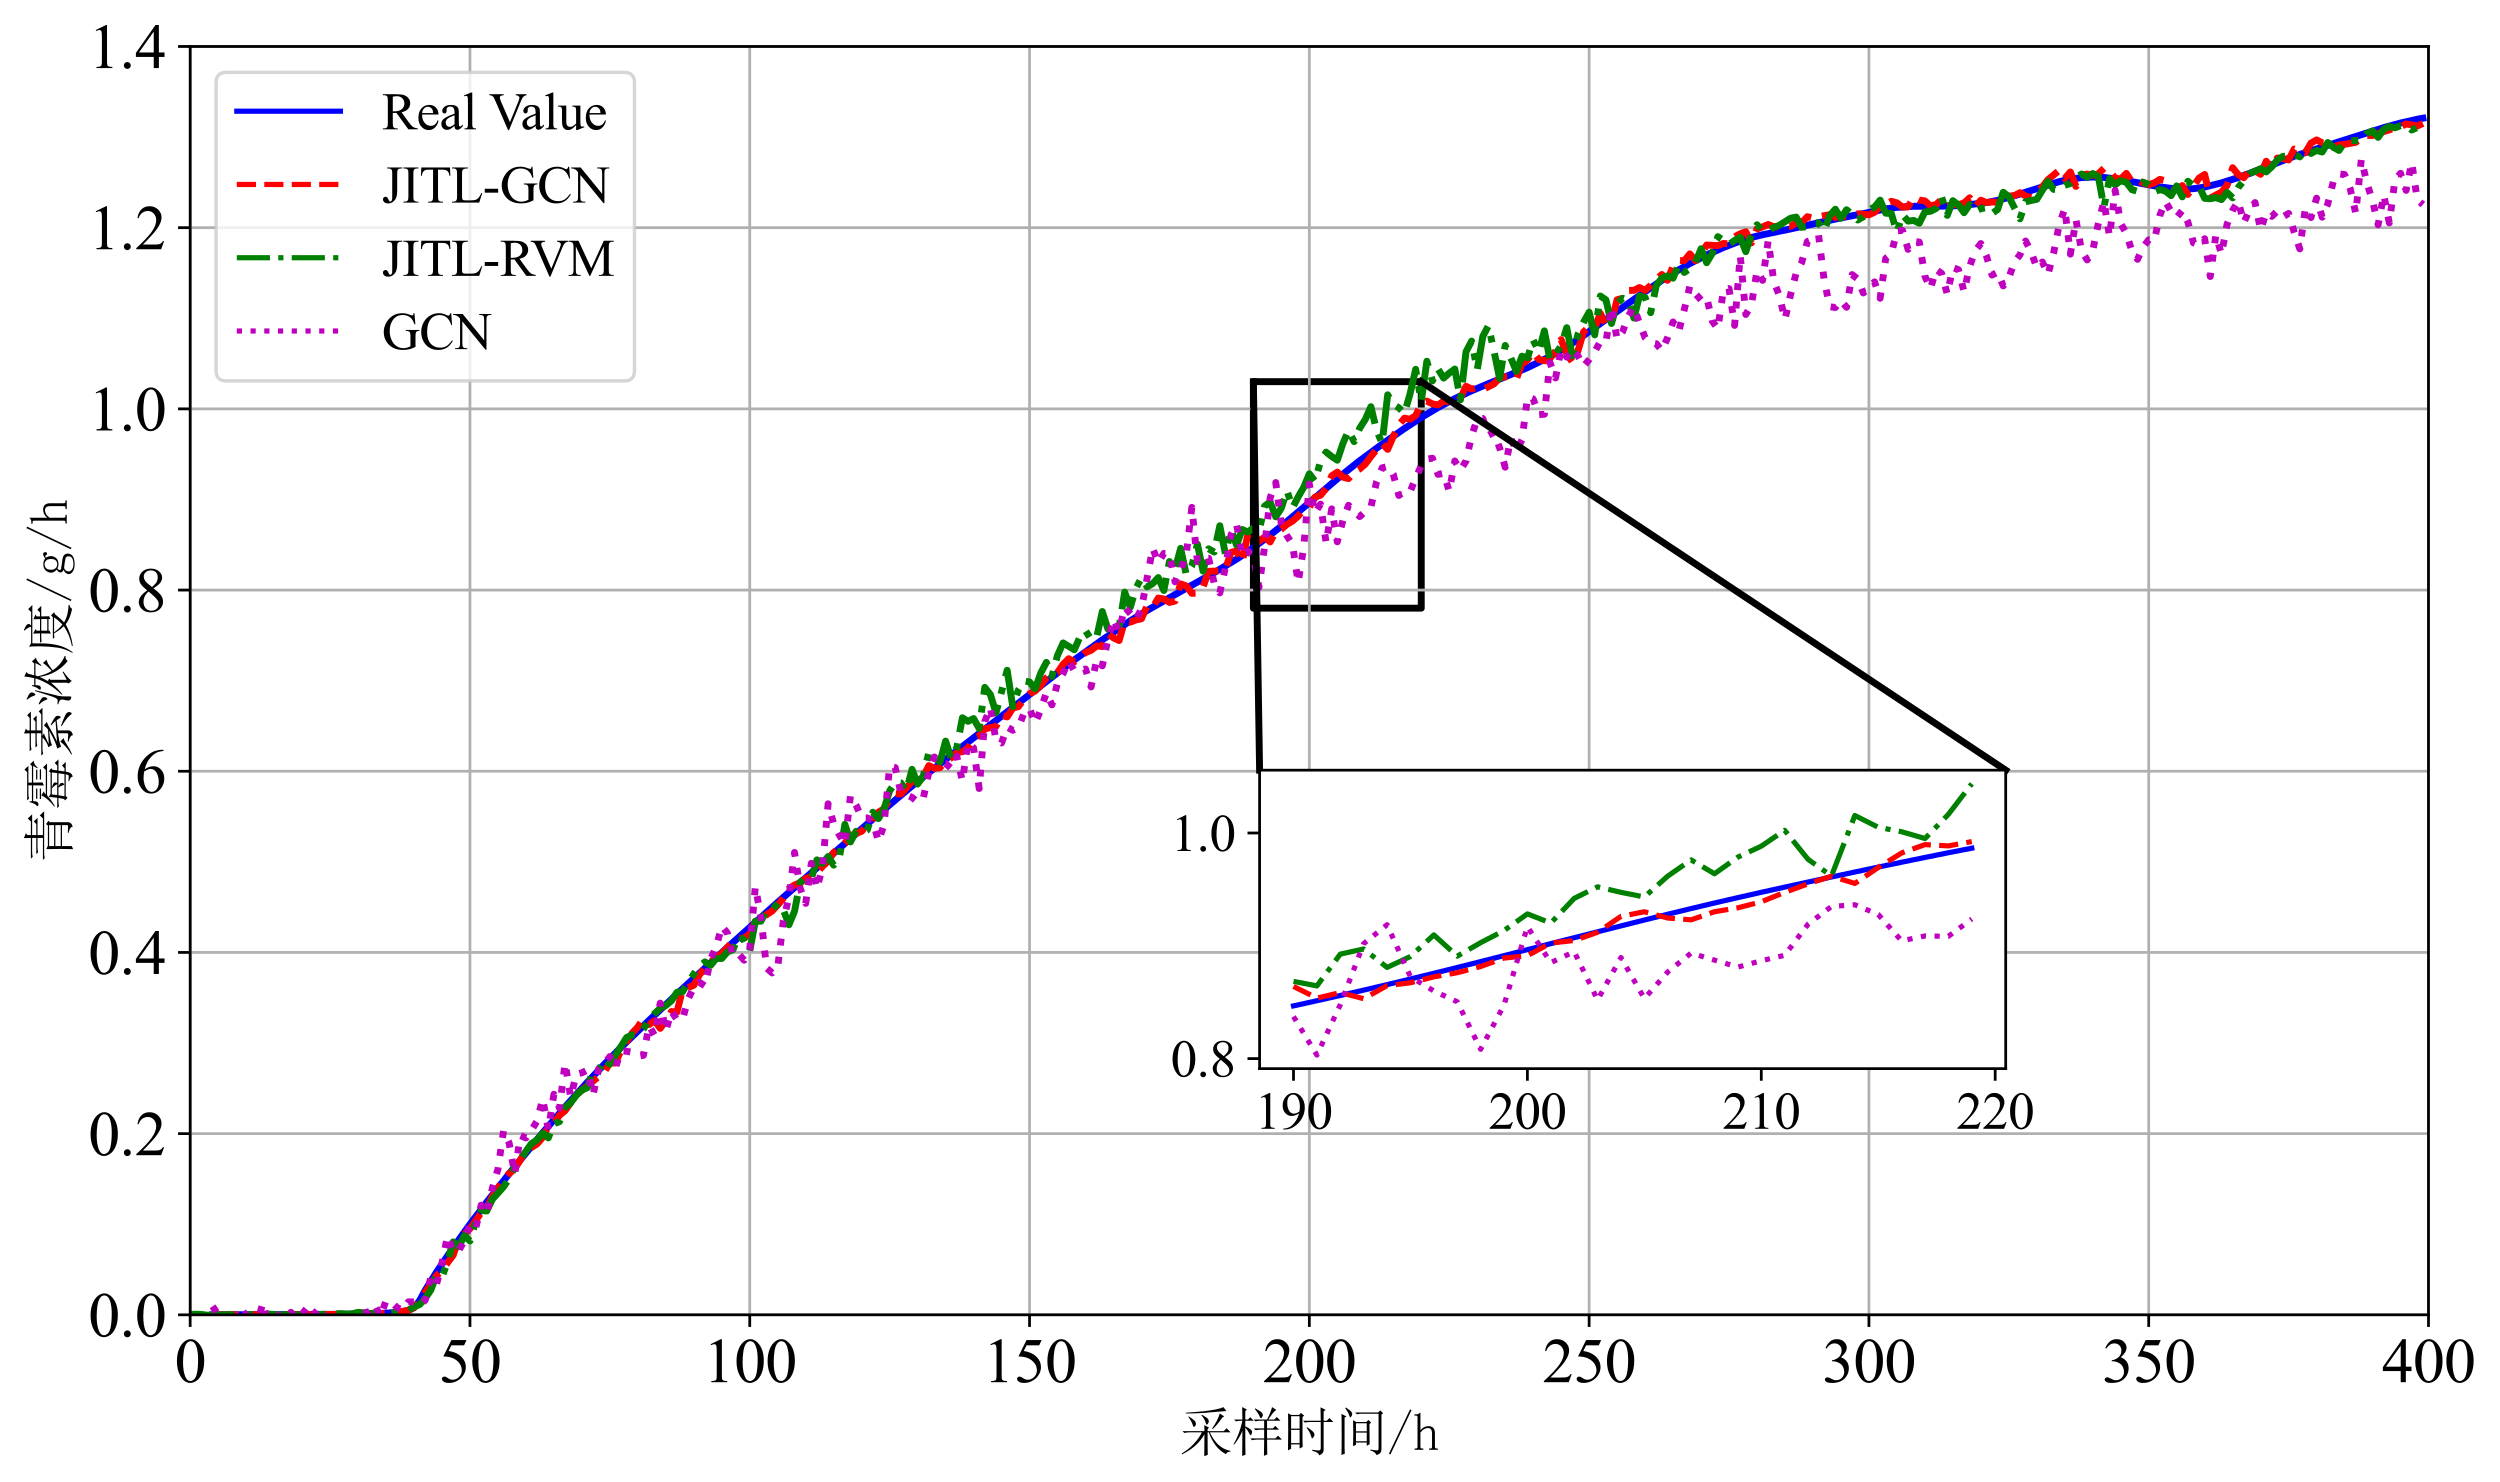 <?xml version="1.0" encoding="utf-8" standalone="no"?>
<!DOCTYPE svg PUBLIC "-//W3C//DTD SVG 1.1//EN"
  "http://www.w3.org/Graphics/SVG/1.1/DTD/svg11.dtd">
<svg xmlns:xlink="http://www.w3.org/1999/xlink" width="723.755pt" height="429.085pt" viewBox="0 0 723.755 429.085" xmlns="http://www.w3.org/2000/svg" version="1.1">
 <defs>
  <style type="text/css">*{stroke-linejoin: round; stroke-linecap: butt}</style>
 </defs>
 <g id="figure_1">
  <g id="patch_1">
   <path d="M 0 429.085 
L 723.755 429.085 
L 723.755 0 
L 0 0 
z
" style="fill: #ffffff"/>
  </g>
  <g id="axes_1">
   <g id="patch_2">
    <path d="M 55.055 380.649 
L 703.055 380.649 
L 703.055 13.449 
L 55.055 13.449 
z
" style="fill: #ffffff"/>
   </g>
   <g id="patch_3">
    <path d="M 362.855 176.067 
L 411.455 176.067 
L 411.455 110.495 
L 362.855 110.495 
L 362.855 176.067 
z
" clip-path="url(#pb992be5346)" style="fill: none; stroke: #000000; stroke-width: 2; stroke-linejoin: miter"/>
   </g>
   <g id="matplotlib.axis_1">
    <g id="xtick_1">
     <g id="line2d_1">
      <path d="M 55.055 380.649 
L 55.055 13.449 
" clip-path="url(#pb992be5346)" style="fill: none; stroke: #b0b0b0; stroke-width: 0.8; stroke-linecap: square"/>
     </g>
     <g id="line2d_2">
      <defs>
       <path id="m846081861d" d="M 0 0 
L 0 3.5 
" style="stroke: #000000; stroke-width: 0.8"/>
      </defs>
      <g>
       <use xlink:href="#m846081861d" x="55.055" y="380.649" style="stroke: #000000; stroke-width: 0.8"/>
      </g>
     </g>
     <g id="text_1">
      <!-- 0 -->
      <g transform="translate(50.555 400.148) scale(0.18 -0.18)">
       <defs>
        <path id="TimesNewRomanPSMT-30" d="M 231 2094 
Q 231 2819 450 3342 
Q 669 3866 1031 4122 
Q 1313 4325 1613 4325 
Q 2100 4325 2488 3828 
Q 2972 3213 2972 2159 
Q 2972 1422 2759 906 
Q 2547 391 2217 158 
Q 1888 -75 1581 -75 
Q 975 -75 572 641 
Q 231 1244 231 2094 
z
M 844 2016 
Q 844 1141 1059 588 
Q 1238 122 1591 122 
Q 1759 122 1940 273 
Q 2122 425 2216 781 
Q 2359 1319 2359 2297 
Q 2359 3022 2209 3506 
Q 2097 3866 1919 4016 
Q 1791 4119 1609 4119 
Q 1397 4119 1231 3928 
Q 1006 3669 925 3112 
Q 844 2556 844 2016 
z
" transform="scale(0.016)"/>
       </defs>
       <use xlink:href="#TimesNewRomanPSMT-30"/>
      </g>
     </g>
    </g>
    <g id="xtick_2">
     <g id="line2d_3">
      <path d="M 136.055 380.649 
L 136.055 13.449 
" clip-path="url(#pb992be5346)" style="fill: none; stroke: #b0b0b0; stroke-width: 0.8; stroke-linecap: square"/>
     </g>
     <g id="line2d_4">
      <g>
       <use xlink:href="#m846081861d" x="136.055" y="380.649" style="stroke: #000000; stroke-width: 0.8"/>
      </g>
     </g>
     <g id="text_2">
      <!-- 50 -->
      <g transform="translate(127.055 400.148) scale(0.18 -0.18)">
       <defs>
        <path id="TimesNewRomanPSMT-35" d="M 2778 4238 
L 2534 3706 
L 1259 3706 
L 981 3138 
Q 1809 3016 2294 2522 
Q 2709 2097 2709 1522 
Q 2709 1188 2573 903 
Q 2438 619 2231 419 
Q 2025 219 1772 97 
Q 1413 -75 1034 -75 
Q 653 -75 479 54 
Q 306 184 306 341 
Q 306 428 378 495 
Q 450 563 559 563 
Q 641 563 702 538 
Q 763 513 909 409 
Q 1144 247 1384 247 
Q 1750 247 2026 523 
Q 2303 800 2303 1197 
Q 2303 1581 2056 1914 
Q 1809 2247 1375 2428 
Q 1034 2569 447 2591 
L 1259 4238 
L 2778 4238 
z
" transform="scale(0.016)"/>
       </defs>
       <use xlink:href="#TimesNewRomanPSMT-35"/>
       <use xlink:href="#TimesNewRomanPSMT-30" x="50"/>
      </g>
     </g>
    </g>
    <g id="xtick_3">
     <g id="line2d_5">
      <path d="M 217.055 380.649 
L 217.055 13.449 
" clip-path="url(#pb992be5346)" style="fill: none; stroke: #b0b0b0; stroke-width: 0.8; stroke-linecap: square"/>
     </g>
     <g id="line2d_6">
      <g>
       <use xlink:href="#m846081861d" x="217.055" y="380.649" style="stroke: #000000; stroke-width: 0.8"/>
      </g>
     </g>
     <g id="text_3">
      <!-- 100 -->
      <g transform="translate(203.555 400.148) scale(0.18 -0.18)">
       <defs>
        <path id="TimesNewRomanPSMT-31" d="M 750 3822 
L 1781 4325 
L 1884 4325 
L 1884 747 
Q 1884 391 1914 303 
Q 1944 216 2037 169 
Q 2131 122 2419 116 
L 2419 0 
L 825 0 
L 825 116 
Q 1125 122 1212 167 
Q 1300 213 1334 289 
Q 1369 366 1369 747 
L 1369 3034 
Q 1369 3497 1338 3628 
Q 1316 3728 1258 3775 
Q 1200 3822 1119 3822 
Q 1003 3822 797 3725 
L 750 3822 
z
" transform="scale(0.016)"/>
       </defs>
       <use xlink:href="#TimesNewRomanPSMT-31"/>
       <use xlink:href="#TimesNewRomanPSMT-30" x="50"/>
       <use xlink:href="#TimesNewRomanPSMT-30" x="100"/>
      </g>
     </g>
    </g>
    <g id="xtick_4">
     <g id="line2d_7">
      <path d="M 298.055 380.649 
L 298.055 13.449 
" clip-path="url(#pb992be5346)" style="fill: none; stroke: #b0b0b0; stroke-width: 0.8; stroke-linecap: square"/>
     </g>
     <g id="line2d_8">
      <g>
       <use xlink:href="#m846081861d" x="298.055" y="380.649" style="stroke: #000000; stroke-width: 0.8"/>
      </g>
     </g>
     <g id="text_4">
      <!-- 150 -->
      <g transform="translate(284.555 400.148) scale(0.18 -0.18)">
       <use xlink:href="#TimesNewRomanPSMT-31"/>
       <use xlink:href="#TimesNewRomanPSMT-35" x="50"/>
       <use xlink:href="#TimesNewRomanPSMT-30" x="100"/>
      </g>
     </g>
    </g>
    <g id="xtick_5">
     <g id="line2d_9">
      <path d="M 379.055 380.649 
L 379.055 13.449 
" clip-path="url(#pb992be5346)" style="fill: none; stroke: #b0b0b0; stroke-width: 0.8; stroke-linecap: square"/>
     </g>
     <g id="line2d_10">
      <g>
       <use xlink:href="#m846081861d" x="379.055" y="380.649" style="stroke: #000000; stroke-width: 0.8"/>
      </g>
     </g>
     <g id="text_5">
      <!-- 200 -->
      <g transform="translate(365.555 400.148) scale(0.18 -0.18)">
       <defs>
        <path id="TimesNewRomanPSMT-32" d="M 2934 816 
L 2638 0 
L 138 0 
L 138 116 
Q 1241 1122 1691 1759 
Q 2141 2397 2141 2925 
Q 2141 3328 1894 3587 
Q 1647 3847 1303 3847 
Q 991 3847 742 3664 
Q 494 3481 375 3128 
L 259 3128 
Q 338 3706 661 4015 
Q 984 4325 1469 4325 
Q 1984 4325 2329 3994 
Q 2675 3663 2675 3213 
Q 2675 2891 2525 2569 
Q 2294 2063 1775 1497 
Q 997 647 803 472 
L 1909 472 
Q 2247 472 2383 497 
Q 2519 522 2628 598 
Q 2738 675 2819 816 
L 2934 816 
z
" transform="scale(0.016)"/>
       </defs>
       <use xlink:href="#TimesNewRomanPSMT-32"/>
       <use xlink:href="#TimesNewRomanPSMT-30" x="50"/>
       <use xlink:href="#TimesNewRomanPSMT-30" x="100"/>
      </g>
     </g>
    </g>
    <g id="xtick_6">
     <g id="line2d_11">
      <path d="M 460.055 380.649 
L 460.055 13.449 
" clip-path="url(#pb992be5346)" style="fill: none; stroke: #b0b0b0; stroke-width: 0.8; stroke-linecap: square"/>
     </g>
     <g id="line2d_12">
      <g>
       <use xlink:href="#m846081861d" x="460.055" y="380.649" style="stroke: #000000; stroke-width: 0.8"/>
      </g>
     </g>
     <g id="text_6">
      <!-- 250 -->
      <g transform="translate(446.555 400.148) scale(0.18 -0.18)">
       <use xlink:href="#TimesNewRomanPSMT-32"/>
       <use xlink:href="#TimesNewRomanPSMT-35" x="50"/>
       <use xlink:href="#TimesNewRomanPSMT-30" x="100"/>
      </g>
     </g>
    </g>
    <g id="xtick_7">
     <g id="line2d_13">
      <path d="M 541.055 380.649 
L 541.055 13.449 
" clip-path="url(#pb992be5346)" style="fill: none; stroke: #b0b0b0; stroke-width: 0.8; stroke-linecap: square"/>
     </g>
     <g id="line2d_14">
      <g>
       <use xlink:href="#m846081861d" x="541.055" y="380.649" style="stroke: #000000; stroke-width: 0.8"/>
      </g>
     </g>
     <g id="text_7">
      <!-- 300 -->
      <g transform="translate(527.555 400.148) scale(0.18 -0.18)">
       <defs>
        <path id="TimesNewRomanPSMT-33" d="M 325 3431 
Q 506 3859 782 4092 
Q 1059 4325 1472 4325 
Q 1981 4325 2253 3994 
Q 2459 3747 2459 3466 
Q 2459 3003 1878 2509 
Q 2269 2356 2469 2072 
Q 2669 1788 2669 1403 
Q 2669 853 2319 450 
Q 1863 -75 997 -75 
Q 569 -75 414 31 
Q 259 138 259 259 
Q 259 350 332 419 
Q 406 488 509 488 
Q 588 488 669 463 
Q 722 447 909 348 
Q 1097 250 1169 231 
Q 1284 197 1416 197 
Q 1734 197 1970 444 
Q 2206 691 2206 1028 
Q 2206 1275 2097 1509 
Q 2016 1684 1919 1775 
Q 1784 1900 1550 2001 
Q 1316 2103 1072 2103 
L 972 2103 
L 972 2197 
Q 1219 2228 1467 2375 
Q 1716 2522 1828 2728 
Q 1941 2934 1941 3181 
Q 1941 3503 1739 3701 
Q 1538 3900 1238 3900 
Q 753 3900 428 3381 
L 325 3431 
z
" transform="scale(0.016)"/>
       </defs>
       <use xlink:href="#TimesNewRomanPSMT-33"/>
       <use xlink:href="#TimesNewRomanPSMT-30" x="50"/>
       <use xlink:href="#TimesNewRomanPSMT-30" x="100"/>
      </g>
     </g>
    </g>
    <g id="xtick_8">
     <g id="line2d_15">
      <path d="M 622.055 380.649 
L 622.055 13.449 
" clip-path="url(#pb992be5346)" style="fill: none; stroke: #b0b0b0; stroke-width: 0.8; stroke-linecap: square"/>
     </g>
     <g id="line2d_16">
      <g>
       <use xlink:href="#m846081861d" x="622.055" y="380.649" style="stroke: #000000; stroke-width: 0.8"/>
      </g>
     </g>
     <g id="text_8">
      <!-- 350 -->
      <g transform="translate(608.555 400.148) scale(0.18 -0.18)">
       <use xlink:href="#TimesNewRomanPSMT-33"/>
       <use xlink:href="#TimesNewRomanPSMT-35" x="50"/>
       <use xlink:href="#TimesNewRomanPSMT-30" x="100"/>
      </g>
     </g>
    </g>
    <g id="xtick_9">
     <g id="line2d_17">
      <path d="M 703.055 380.649 
L 703.055 13.449 
" clip-path="url(#pb992be5346)" style="fill: none; stroke: #b0b0b0; stroke-width: 0.8; stroke-linecap: square"/>
     </g>
     <g id="line2d_18">
      <g>
       <use xlink:href="#m846081861d" x="703.055" y="380.649" style="stroke: #000000; stroke-width: 0.8"/>
      </g>
     </g>
     <g id="text_9">
      <!-- 400 -->
      <g transform="translate(689.555 400.148) scale(0.18 -0.18)">
       <defs>
        <path id="TimesNewRomanPSMT-34" d="M 2978 1563 
L 2978 1119 
L 2409 1119 
L 2409 0 
L 1894 0 
L 1894 1119 
L 100 1119 
L 100 1519 
L 2066 4325 
L 2409 4325 
L 2409 1563 
L 2978 1563 
z
M 1894 1563 
L 1894 3666 
L 406 1563 
L 1894 1563 
z
" transform="scale(0.016)"/>
       </defs>
       <use xlink:href="#TimesNewRomanPSMT-34"/>
       <use xlink:href="#TimesNewRomanPSMT-30" x="50"/>
       <use xlink:href="#TimesNewRomanPSMT-30" x="100"/>
      </g>
     </g>
    </g>
    <g id="text_10">
     <!-- 采样时间/h -->
     <g transform="translate(341.555 419.952) scale(0.15 -0.15)">
      <defs>
       <path id="SimSun-91c7" d="M 5250 5250 
L 5625 4775 
Q 5200 4750 3800 4625 
Q 2400 4475 725 4475 
L 725 4575 
Q 1975 4650 2775 4737 
Q 3575 4825 4250 4950 
Q 4925 5075 5250 5250 
z
M 1075 4125 
Q 1825 3650 1887 3462 
Q 1950 3275 1950 3225 
Q 1950 3075 1850 2962 
Q 1750 2850 1725 2850 
Q 1625 2850 1550 3125 
Q 1425 3525 1025 4075 
L 1075 4125 
z
M 2600 4275 
L 2675 4325 
Q 3375 3925 3437 3762 
Q 3500 3600 3500 3550 
Q 3500 3400 3400 3262 
Q 3300 3125 3250 3125 
Q 3175 3125 3100 3425 
Q 2975 3825 2600 4275 
z
M 4825 4475 
L 5350 4125 
L 5125 3975 
Q 4450 3025 3975 2600 
L 3900 2675 
Q 4550 3575 4825 4475 
z
M 3350 2200 
Q 3350 50 3375 -500 
L 2950 -675 
Q 2975 875 2975 1975 
Q 2100 425 275 -450 
L 225 -350 
Q 1825 600 2675 2200 
L 1150 2200 
Q 825 2200 550 2125 
L 325 2350 
L 2975 2350 
Q 2975 2675 2950 3075 
L 3525 2775 
L 3350 2575 
L 3350 2350 
L 5300 2350 
L 5650 2700 
L 6125 2200 
L 3625 2200 
Q 4525 250 6100 -25 
L 6100 -125 
Q 5750 -100 5550 -425 
Q 4150 325 3500 2200 
L 3350 2200 
z
" transform="scale(0.016)"/>
       <path id="SimSun-6837" d="M 2800 5025 
L 2850 5100 
Q 3625 4675 3700 4512 
Q 3775 4350 3775 4300 
Q 3775 4175 3675 4037 
Q 3575 3900 3550 3900 
Q 3450 3900 3375 4125 
Q 3250 4475 2800 5025 
z
M 4275 1325 
Q 4275 75 4300 -475 
L 3900 -625 
Q 3925 275 3925 1325 
L 3075 1325 
Q 2750 1325 2475 1250 
L 2250 1475 
L 3925 1475 
L 3925 2525 
L 3500 2525 
Q 3175 2525 2900 2450 
L 2675 2675 
L 3925 2675 
L 3925 3600 
L 3475 3600 
Q 3150 3600 2875 3525 
L 2650 3750 
L 4275 3750 
Q 4725 4600 4875 5250 
L 5400 4900 
Q 5150 4775 4900 4425 
Q 4650 4075 4425 3750 
L 5150 3750 
L 5450 4050 
L 5900 3600 
L 4275 3600 
L 4275 2675 
L 4975 2675 
L 5275 2975 
L 5725 2525 
L 4275 2525 
L 4275 1475 
L 5275 1475 
L 5600 1800 
L 6075 1325 
L 4275 1325 
z
M 1650 750 
Q 1650 400 1675 -500 
L 1275 -650 
Q 1300 825 1300 2375 
Q 875 1375 300 725 
L 225 775 
Q 925 1875 1300 3600 
L 1125 3600 
Q 800 3600 525 3525 
L 300 3750 
L 1300 3750 
Q 1300 4375 1275 5250 
L 1850 4950 
L 1650 4775 
L 1650 3750 
L 1975 3750 
L 2250 4025 
L 2675 3600 
L 1650 3600 
L 1650 2925 
Q 2125 2700 2300 2550 
Q 2475 2400 2475 2250 
Q 2475 2150 2412 2000 
Q 2350 1850 2300 1850 
Q 2225 1850 2125 2075 
Q 1950 2450 1650 2775 
L 1650 750 
z
" transform="scale(0.016)"/>
       <path id="SimSun-65f6" d="M 4500 3600 
Q 4500 4575 4475 5225 
L 5100 4900 
L 4850 4725 
L 4850 3600 
L 5225 3600 
L 5550 3925 
L 6025 3450 
L 4850 3450 
L 4850 100 
Q 4850 -375 4300 -575 
Q 4275 -200 3475 -25 
L 3475 100 
Q 4150 0 4325 25 
Q 4500 50 4500 325 
L 4500 3450 
L 3200 3450 
Q 2875 3450 2600 3375 
L 2375 3600 
L 4500 3600 
z
M 2875 2825 
Q 3525 2375 3637 2200 
Q 3750 2025 3750 1925 
Q 3750 1800 3637 1637 
Q 3525 1475 3475 1475 
Q 3400 1475 3325 1775 
Q 3200 2225 2800 2750 
L 2875 2825 
z
M 925 4150 
L 925 2650 
L 1950 2650 
L 1950 4150 
L 925 4150 
z
M 925 2500 
L 925 900 
L 1950 900 
L 1950 2500 
L 925 2500 
z
M 2300 2000 
Q 2300 800 2325 450 
L 1950 250 
L 1950 750 
L 925 750 
L 925 225 
L 550 25 
Q 575 825 575 2425 
Q 575 4025 550 4500 
L 950 4300 
L 1900 4300 
L 2100 4550 
L 2500 4225 
L 2300 4050 
L 2300 2000 
z
" transform="scale(0.016)"/>
       <path id="SimSun-95f4" d="M 2150 525 
Q 2175 1325 2175 2112 
Q 2175 2900 2150 3675 
L 2525 3450 
L 3750 3450 
L 4000 3700 
L 4325 3375 
L 4125 3200 
Q 4125 1550 4150 775 
L 3800 575 
L 3800 975 
L 2500 975 
L 2500 700 
L 2150 525 
z
M 2500 3300 
L 2500 2325 
L 3800 2325 
L 3800 3300 
L 2500 3300 
z
M 2500 2175 
L 2500 1125 
L 3800 1125 
L 3800 2175 
L 2500 2175 
z
M 1275 5200 
Q 1850 4825 1950 4675 
Q 2050 4525 2050 4425 
Q 2050 4275 1950 4137 
Q 1850 4000 1825 4000 
Q 1750 4000 1675 4275 
Q 1550 4650 1200 5125 
L 1275 5200 
z
M 1125 425 
Q 1125 25 1150 -375 
L 750 -525 
Q 775 -150 775 1950 
Q 775 4050 750 4425 
L 1350 4125 
L 1125 3975 
L 1125 425 
z
M 4225 125 
Q 5025 0 5125 37 
Q 5225 75 5225 250 
L 5225 4450 
L 3225 4450 
Q 2900 4450 2625 4375 
L 2400 4600 
L 5175 4600 
L 5425 4850 
L 5775 4500 
L 5575 4350 
L 5575 225 
Q 5575 -100 5462 -250 
Q 5350 -400 5000 -550 
Q 4800 -125 4225 25 
L 4225 125 
z
" transform="scale(0.016)"/>
       <path id="SimSun-2f" d="M 400 -475 
L 225 -375 
L 2775 4975 
L 2950 4875 
L 400 -475 
z
" transform="scale(0.016)"/>
       <path id="SimSun-68" d="M 200 100 
L 200 250 
L 325 250 
Q 450 250 500 300 
Q 550 350 550 450 
L 550 4025 
Q 550 4125 500 4175 
Q 450 4225 325 4225 
L 175 4225 
L 175 4375 
L 450 4375 
Q 550 4375 650 4425 
Q 750 4475 850 4575 
L 900 4575 
L 900 2450 
Q 1125 2725 1362 2837 
Q 1600 2950 1875 2950 
Q 2250 2950 2450 2737 
Q 2650 2525 2650 2075 
L 2650 450 
Q 2650 350 2712 300 
Q 2775 250 2875 250 
L 3000 250 
L 3000 100 
L 1950 100 
L 1950 250 
L 2075 250 
Q 2200 250 2250 300 
Q 2300 350 2300 450 
L 2300 2025 
Q 2300 2450 2162 2587 
Q 2025 2725 1800 2725 
Q 1600 2725 1362 2600 
Q 1125 2475 900 2175 
L 900 450 
Q 900 350 962 300 
Q 1025 250 1125 250 
L 1250 250 
L 1250 100 
L 200 100 
z
" transform="scale(0.016)"/>
      </defs>
      <use xlink:href="#SimSun-91c7"/>
      <use xlink:href="#SimSun-6837" x="100"/>
      <use xlink:href="#SimSun-65f6" x="200"/>
      <use xlink:href="#SimSun-95f4" x="300"/>
      <use xlink:href="#SimSun-2f" x="400"/>
      <use xlink:href="#SimSun-68" x="450"/>
     </g>
    </g>
   </g>
   <g id="matplotlib.axis_2">
    <g id="ytick_1">
     <g id="line2d_19">
      <path d="M 55.055 380.649 
L 703.055 380.649 
" clip-path="url(#pb992be5346)" style="fill: none; stroke: #b0b0b0; stroke-width: 0.8; stroke-linecap: square"/>
     </g>
     <g id="line2d_20">
      <defs>
       <path id="m496aebf799" d="M 0 0 
L -3.5 0 
" style="stroke: #000000; stroke-width: 0.8"/>
      </defs>
      <g>
       <use xlink:href="#m496aebf799" x="55.055" y="380.649" style="stroke: #000000; stroke-width: 0.8"/>
      </g>
     </g>
     <g id="text_11">
      <!-- 0.0 -->
      <g transform="translate(25.555 386.899) scale(0.18 -0.18)">
       <defs>
        <path id="TimesNewRomanPSMT-2e" d="M 800 606 
Q 947 606 1047 504 
Q 1147 403 1147 259 
Q 1147 116 1045 14 
Q 944 -88 800 -88 
Q 656 -88 554 14 
Q 453 116 453 259 
Q 453 406 554 506 
Q 656 606 800 606 
z
" transform="scale(0.016)"/>
       </defs>
       <use xlink:href="#TimesNewRomanPSMT-30"/>
       <use xlink:href="#TimesNewRomanPSMT-2e" x="50"/>
       <use xlink:href="#TimesNewRomanPSMT-30" x="75"/>
      </g>
     </g>
    </g>
    <g id="ytick_2">
     <g id="line2d_21">
      <path d="M 55.055 328.192 
L 703.055 328.192 
" clip-path="url(#pb992be5346)" style="fill: none; stroke: #b0b0b0; stroke-width: 0.8; stroke-linecap: square"/>
     </g>
     <g id="line2d_22">
      <g>
       <use xlink:href="#m496aebf799" x="55.055" y="328.192" style="stroke: #000000; stroke-width: 0.8"/>
      </g>
     </g>
     <g id="text_12">
      <!-- 0.2 -->
      <g transform="translate(25.555 334.442) scale(0.18 -0.18)">
       <use xlink:href="#TimesNewRomanPSMT-30"/>
       <use xlink:href="#TimesNewRomanPSMT-2e" x="50"/>
       <use xlink:href="#TimesNewRomanPSMT-32" x="75"/>
      </g>
     </g>
    </g>
    <g id="ytick_3">
     <g id="line2d_23">
      <path d="M 55.055 275.735 
L 703.055 275.735 
" clip-path="url(#pb992be5346)" style="fill: none; stroke: #b0b0b0; stroke-width: 0.8; stroke-linecap: square"/>
     </g>
     <g id="line2d_24">
      <g>
       <use xlink:href="#m496aebf799" x="55.055" y="275.735" style="stroke: #000000; stroke-width: 0.8"/>
      </g>
     </g>
     <g id="text_13">
      <!-- 0.4 -->
      <g transform="translate(25.555 281.984) scale(0.18 -0.18)">
       <use xlink:href="#TimesNewRomanPSMT-30"/>
       <use xlink:href="#TimesNewRomanPSMT-2e" x="50"/>
       <use xlink:href="#TimesNewRomanPSMT-34" x="75"/>
      </g>
     </g>
    </g>
    <g id="ytick_4">
     <g id="line2d_25">
      <path d="M 55.055 223.278 
L 703.055 223.278 
" clip-path="url(#pb992be5346)" style="fill: none; stroke: #b0b0b0; stroke-width: 0.8; stroke-linecap: square"/>
     </g>
     <g id="line2d_26">
      <g>
       <use xlink:href="#m496aebf799" x="55.055" y="223.278" style="stroke: #000000; stroke-width: 0.8"/>
      </g>
     </g>
     <g id="text_14">
      <!-- 0.6 -->
      <g transform="translate(25.555 229.527) scale(0.18 -0.18)">
       <defs>
        <path id="TimesNewRomanPSMT-36" d="M 2869 4325 
L 2869 4209 
Q 2456 4169 2195 4045 
Q 1934 3922 1679 3669 
Q 1425 3416 1258 3105 
Q 1091 2794 978 2366 
Q 1428 2675 1881 2675 
Q 2316 2675 2634 2325 
Q 2953 1975 2953 1425 
Q 2953 894 2631 456 
Q 2244 -75 1606 -75 
Q 1172 -75 869 213 
Q 275 772 275 1663 
Q 275 2231 503 2743 
Q 731 3256 1154 3653 
Q 1578 4050 1965 4187 
Q 2353 4325 2688 4325 
L 2869 4325 
z
M 925 2138 
Q 869 1716 869 1456 
Q 869 1156 980 804 
Q 1091 453 1309 247 
Q 1469 100 1697 100 
Q 1969 100 2183 356 
Q 2397 613 2397 1088 
Q 2397 1622 2184 2012 
Q 1972 2403 1581 2403 
Q 1463 2403 1327 2353 
Q 1191 2303 925 2138 
z
" transform="scale(0.016)"/>
       </defs>
       <use xlink:href="#TimesNewRomanPSMT-30"/>
       <use xlink:href="#TimesNewRomanPSMT-2e" x="50"/>
       <use xlink:href="#TimesNewRomanPSMT-36" x="75"/>
      </g>
     </g>
    </g>
    <g id="ytick_5">
     <g id="line2d_27">
      <path d="M 55.055 170.821 
L 703.055 170.821 
" clip-path="url(#pb992be5346)" style="fill: none; stroke: #b0b0b0; stroke-width: 0.8; stroke-linecap: square"/>
     </g>
     <g id="line2d_28">
      <g>
       <use xlink:href="#m496aebf799" x="55.055" y="170.821" style="stroke: #000000; stroke-width: 0.8"/>
      </g>
     </g>
     <g id="text_15">
      <!-- 0.8 -->
      <g transform="translate(25.555 177.07) scale(0.18 -0.18)">
       <defs>
        <path id="TimesNewRomanPSMT-38" d="M 1228 2134 
Q 725 2547 579 2797 
Q 434 3047 434 3316 
Q 434 3728 753 4026 
Q 1072 4325 1600 4325 
Q 2113 4325 2425 4047 
Q 2738 3769 2738 3413 
Q 2738 3175 2569 2928 
Q 2400 2681 1866 2347 
Q 2416 1922 2594 1678 
Q 2831 1359 2831 1006 
Q 2831 559 2490 242 
Q 2150 -75 1597 -75 
Q 994 -75 656 303 
Q 388 606 388 966 
Q 388 1247 577 1523 
Q 766 1800 1228 2134 
z
M 1719 2469 
Q 2094 2806 2194 3001 
Q 2294 3197 2294 3444 
Q 2294 3772 2109 3958 
Q 1925 4144 1606 4144 
Q 1288 4144 1088 3959 
Q 888 3775 888 3528 
Q 888 3366 970 3203 
Q 1053 3041 1206 2894 
L 1719 2469 
z
M 1375 2016 
Q 1116 1797 991 1539 
Q 866 1281 866 981 
Q 866 578 1086 336 
Q 1306 94 1647 94 
Q 1984 94 2187 284 
Q 2391 475 2391 747 
Q 2391 972 2272 1150 
Q 2050 1481 1375 2016 
z
" transform="scale(0.016)"/>
       </defs>
       <use xlink:href="#TimesNewRomanPSMT-30"/>
       <use xlink:href="#TimesNewRomanPSMT-2e" x="50"/>
       <use xlink:href="#TimesNewRomanPSMT-38" x="75"/>
      </g>
     </g>
    </g>
    <g id="ytick_6">
     <g id="line2d_29">
      <path d="M 55.055 118.364 
L 703.055 118.364 
" clip-path="url(#pb992be5346)" style="fill: none; stroke: #b0b0b0; stroke-width: 0.8; stroke-linecap: square"/>
     </g>
     <g id="line2d_30">
      <g>
       <use xlink:href="#m496aebf799" x="55.055" y="118.364" style="stroke: #000000; stroke-width: 0.8"/>
      </g>
     </g>
     <g id="text_16">
      <!-- 1.0 -->
      <g transform="translate(25.555 124.613) scale(0.18 -0.18)">
       <use xlink:href="#TimesNewRomanPSMT-31"/>
       <use xlink:href="#TimesNewRomanPSMT-2e" x="50"/>
       <use xlink:href="#TimesNewRomanPSMT-30" x="75"/>
      </g>
     </g>
    </g>
    <g id="ytick_7">
     <g id="line2d_31">
      <path d="M 55.055 65.907 
L 703.055 65.907 
" clip-path="url(#pb992be5346)" style="fill: none; stroke: #b0b0b0; stroke-width: 0.8; stroke-linecap: square"/>
     </g>
     <g id="line2d_32">
      <g>
       <use xlink:href="#m496aebf799" x="55.055" y="65.907" style="stroke: #000000; stroke-width: 0.8"/>
      </g>
     </g>
     <g id="text_17">
      <!-- 1.2 -->
      <g transform="translate(25.555 72.156) scale(0.18 -0.18)">
       <use xlink:href="#TimesNewRomanPSMT-31"/>
       <use xlink:href="#TimesNewRomanPSMT-2e" x="50"/>
       <use xlink:href="#TimesNewRomanPSMT-32" x="75"/>
      </g>
     </g>
    </g>
    <g id="ytick_8">
     <g id="line2d_33">
      <path d="M 55.055 13.449 
L 703.055 13.449 
" clip-path="url(#pb992be5346)" style="fill: none; stroke: #b0b0b0; stroke-width: 0.8; stroke-linecap: square"/>
     </g>
     <g id="line2d_34">
      <g>
       <use xlink:href="#m496aebf799" x="55.055" y="13.449" style="stroke: #000000; stroke-width: 0.8"/>
      </g>
     </g>
     <g id="text_18">
      <!-- 1.4 -->
      <g transform="translate(25.555 19.699) scale(0.18 -0.18)">
       <use xlink:href="#TimesNewRomanPSMT-31"/>
       <use xlink:href="#TimesNewRomanPSMT-2e" x="50"/>
       <use xlink:href="#TimesNewRomanPSMT-34" x="75"/>
      </g>
     </g>
    </g>
    <g id="text_19">
     <!-- 青霉素浓度/g/h -->
     <g transform="translate(19.563 249.549) rotate(-90) scale(0.15 -0.15)">
      <defs>
       <path id="SimSun-9752" d="M 1925 1475 
L 1925 825 
L 4450 825 
L 4450 1475 
L 1925 1475 
z
M 2875 5275 
L 3475 5025 
L 3250 4850 
L 3250 4425 
L 4875 4425 
L 5250 4800 
L 5750 4275 
L 3250 4275 
L 3250 3775 
L 4575 3775 
L 4900 4075 
L 5325 3625 
L 3250 3625 
L 3250 2975 
L 5250 2975 
L 5625 3350 
L 6125 2825 
L 1075 2825 
Q 750 2825 475 2750 
L 250 2975 
L 2900 2975 
L 2900 3625 
L 1775 3625 
Q 1450 3625 1175 3550 
L 950 3775 
L 2900 3775 
L 2900 4275 
L 1225 4275 
Q 900 4275 625 4200 
L 400 4425 
L 2900 4425 
Q 2900 4875 2875 5275 
z
M 1550 2575 
L 1975 2375 
L 4400 2375 
L 4575 2600 
L 4975 2300 
L 4800 2150 
L 4800 25 
Q 4825 -475 4250 -625 
Q 4250 -275 3525 -125 
L 3525 -25 
Q 4250 -75 4350 -62 
Q 4450 -50 4450 100 
L 4450 675 
L 1925 675 
L 1925 -500 
L 1550 -675 
Q 1575 -125 1575 962 
Q 1575 2050 1550 2575 
z
M 1925 2225 
L 1925 1625 
L 4450 1625 
L 4450 2225 
L 1925 2225 
z
" transform="scale(0.016)"/>
       <path id="SimSun-9709" d="M 2050 2775 
L 1900 2625 
L 4850 2625 
L 5175 2950 
L 5625 2475 
L 1800 2475 
Q 1550 2275 1300 2075 
Q 1025 1850 475 1525 
L 425 1600 
Q 850 1925 1200 2300 
Q 1550 2675 1800 3175 
L 2275 2850 
L 2050 2775 
z
M 1900 1900 
L 1825 1250 
L 3125 1250 
Q 3025 1550 2675 1825 
L 2700 1900 
Q 3075 1800 3212 1712 
Q 3350 1625 3350 1500 
Q 3350 1375 3275 1250 
L 4475 1250 
L 4550 1900 
L 1900 1900 
z
M 1800 1100 
L 1675 375 
L 4350 375 
L 4450 1100 
L 2850 1100 
Q 3250 925 3287 762 
Q 3325 600 3237 500 
Q 3150 400 3125 400 
Q 3050 400 3000 575 
Q 2925 850 2725 1100 
L 1800 1100 
z
M 4875 1825 
L 4800 1250 
L 5375 1250 
L 5700 1550 
L 6125 1100 
L 4775 1100 
L 4675 375 
L 5075 375 
L 5375 675 
L 5825 225 
L 4650 225 
Q 4575 -175 4475 -350 
Q 4375 -525 4050 -625 
Q 4025 -300 3500 -200 
L 3500 -100 
Q 3925 -150 4100 -150 
Q 4275 -150 4325 225 
L 1700 225 
L 1500 0 
L 1175 300 
L 1350 425 
L 1475 1100 
L 1075 1100 
Q 750 1100 475 1025 
L 250 1250 
L 1500 1250 
L 1600 2275 
L 1950 2050 
L 4525 2050 
L 4700 2250 
L 5075 1950 
L 4875 1825 
z
M 5050 3650 
L 5350 4150 
L 3325 4150 
Q 3325 3375 3350 3025 
L 2975 2850 
Q 3000 3350 3000 4150 
L 1075 4150 
Q 1100 3775 975 3637 
Q 850 3500 662 3512 
Q 475 3525 487 3612 
Q 500 3700 675 3875 
Q 825 4050 975 4575 
L 1075 4575 
L 1075 4300 
L 3000 4300 
L 3000 4725 
L 2000 4725 
Q 1675 4725 1400 4650 
L 1175 4875 
L 4575 4875 
L 4900 5200 
L 5350 4725 
L 3325 4725 
L 3325 4300 
L 5325 4300 
L 5550 4525 
L 5975 4075 
Q 5550 4100 5125 3600 
L 5050 3650 
z
M 1375 3800 
L 2600 3800 
L 2600 3650 
L 1375 3650 
L 1375 3800 
z
M 3700 3800 
L 4875 3800 
L 4875 3650 
L 3700 3650 
L 3700 3800 
z
M 1350 3350 
L 2600 3350 
L 2600 3200 
L 1350 3200 
L 1350 3350 
z
M 3700 3350 
L 4925 3350 
L 4925 3200 
L 3700 3200 
L 3700 3350 
z
" transform="scale(0.016)"/>
       <path id="SimSun-7d20" d="M 2025 1275 
L 4500 1450 
Q 4275 1725 3975 1975 
L 4025 2050 
Q 4600 1775 4875 1575 
Q 5150 1375 5137 1175 
Q 5125 975 5062 900 
Q 5000 825 4975 825 
Q 4900 825 4850 950 
Q 4725 1150 4600 1325 
L 3375 1175 
L 3375 -50 
Q 3400 -500 2800 -650 
Q 2775 -275 2025 -125 
L 2025 -25 
Q 2700 -75 2862 -75 
Q 3025 -75 3025 100 
L 3025 1150 
Q 2150 1025 1887 950 
Q 1625 875 1425 775 
L 1175 1250 
Q 1450 1300 1950 1500 
Q 2450 1700 3350 2225 
Q 2750 2175 2312 2100 
Q 1875 2025 1600 1875 
L 1350 2325 
Q 1625 2375 1937 2562 
Q 2250 2750 2525 3025 
L 1150 3025 
Q 825 3025 550 2950 
L 325 3175 
L 3025 3175 
L 3025 3725 
L 2125 3725 
Q 1800 3725 1525 3650 
L 1300 3875 
L 3025 3875 
L 3025 4425 
L 1675 4425 
Q 1350 4425 1075 4350 
L 850 4575 
L 3025 4575 
Q 3025 5000 3000 5250 
L 3600 5025 
L 3375 4875 
L 3375 4575 
L 4875 4575 
L 5200 4875 
L 5650 4425 
L 3375 4425 
L 3375 3875 
L 4425 3875 
L 4775 4150 
L 5175 3725 
L 3375 3725 
L 3375 3175 
L 5300 3175 
L 5675 3475 
L 6100 3025 
L 2725 3025 
L 3025 2850 
Q 2825 2800 2475 2625 
Q 2100 2450 1725 2275 
L 3475 2350 
Q 3750 2575 3975 2850 
L 4400 2500 
Q 4175 2450 3675 2150 
Q 3150 1825 2025 1275 
z
M 2025 875 
L 2450 475 
Q 2200 450 1600 50 
Q 1000 -350 500 -525 
L 450 -450 
Q 1000 -150 1387 200 
Q 1775 550 2025 875 
z
M 3925 800 
Q 4875 450 5212 275 
Q 5550 100 5575 -87 
Q 5600 -275 5537 -387 
Q 5475 -500 5450 -500 
Q 5325 -500 5150 -250 
Q 4850 125 3875 725 
L 3925 800 
z
" transform="scale(0.016)"/>
       <path id="SimSun-6d53" d="M 4900 3200 
L 5250 3875 
L 3750 3875 
Q 3700 3725 3650 3575 
Q 3925 2450 4300 1925 
Q 5050 2600 5250 2975 
L 5650 2525 
Q 5275 2450 4962 2225 
Q 4650 2000 4375 1800 
Q 5075 750 6100 350 
L 6100 250 
Q 5650 275 5500 -25 
Q 3900 1250 3575 3375 
Q 3325 2800 3075 2375 
L 3375 2225 
L 3225 2075 
L 3225 100 
L 4175 600 
L 4225 500 
Q 3350 -100 3100 -500 
L 2775 -125 
Q 2900 -50 2875 425 
L 2875 2000 
Q 2200 1175 1475 625 
L 1425 700 
Q 2850 2150 3400 3875 
L 2575 3875 
Q 2600 3475 2475 3337 
Q 2350 3200 2187 3225 
Q 2025 3250 2025 3325 
Q 2025 3400 2150 3550 
Q 2375 3800 2475 4300 
L 2575 4300 
L 2575 4025 
L 3425 4025 
Q 3500 4325 3550 4637 
Q 3600 4950 3625 5225 
L 4175 4950 
L 3975 4800 
Q 3875 4375 3775 4025 
L 5200 4025 
L 5450 4300 
L 5900 3800 
Q 5500 3800 4975 3150 
L 4900 3200 
z
M 1975 3900 
Q 1350 1400 1287 1087 
Q 1225 775 1225 325 
Q 1225 -125 1225 -287 
Q 1225 -450 1125 -450 
Q 1050 -450 887 -375 
Q 725 -300 725 -100 
Q 725 75 775 250 
Q 850 500 850 675 
Q 850 825 750 925 
Q 650 1025 275 1125 
L 275 1225 
Q 725 1175 812 1200 
Q 900 1225 1037 1450 
Q 1175 1675 1875 3925 
L 1975 3900 
z
M 300 3500 
Q 1125 3150 1137 2900 
Q 1150 2650 1050 2537 
Q 950 2425 925 2425 
Q 850 2425 775 2675 
Q 650 3000 250 3425 
L 300 3500 
z
M 875 4950 
Q 1550 4650 1625 4525 
Q 1700 4400 1700 4300 
Q 1700 4175 1600 4025 
Q 1500 3875 1450 3875 
Q 1350 3875 1275 4125 
Q 1150 4525 825 4875 
L 875 4950 
z
" transform="scale(0.016)"/>
       <path id="SimSun-5ea6" d="M 2550 2025 
Q 2575 2525 2575 3175 
L 1925 3175 
L 1625 3125 
L 1425 3325 
L 2575 3325 
Q 2575 3700 2550 4150 
L 3100 3875 
L 2900 3750 
L 2900 3325 
L 4300 3325 
Q 4300 3750 4275 4125 
L 4850 3875 
L 4625 3725 
L 4625 3325 
L 5100 3325 
L 5425 3650 
L 5900 3175 
L 4625 3175 
Q 4625 2450 4650 2225 
L 4300 2075 
L 4300 2300 
L 2900 2300 
L 2900 2175 
L 2550 2025 
z
M 4875 1500 
Q 4300 775 3900 425 
Q 4700 -75 6025 -125 
L 6025 -225 
Q 5625 -300 5550 -550 
Q 4375 -325 3675 225 
Q 2475 -450 1075 -625 
L 1050 -525 
Q 2375 -275 3450 450 
Q 2975 925 2575 1625 
L 2325 1625 
L 2100 1575 
L 1900 1775 
L 4525 1775 
L 4750 2000 
L 5125 1625 
L 4875 1500 
z
M 2700 1625 
Q 3175 975 3650 625 
Q 4150 1100 4500 1625 
L 2700 1625 
z
M 2900 3175 
L 2900 2450 
L 4300 2450 
L 4300 3175 
L 2900 3175 
z
M 975 4650 
L 1400 4400 
L 3375 4400 
Q 3350 4550 3262 4725 
Q 3175 4900 2900 5225 
L 2975 5275 
Q 3550 5025 3637 4887 
Q 3725 4750 3725 4725 
Q 3725 4575 3525 4400 
L 5150 4400 
L 5500 4750 
L 6000 4250 
L 1375 4250 
Q 1400 2750 1287 1912 
Q 1175 1075 925 475 
Q 675 -125 300 -625 
L 225 -575 
Q 725 300 862 1250 
Q 1000 2200 1012 3187 
Q 1025 4175 975 4650 
z
" transform="scale(0.016)"/>
       <path id="SimSun-67" d="M 875 1975 
Q 875 1675 1050 1462 
Q 1225 1250 1525 1250 
Q 1850 1250 2012 1437 
Q 2175 1625 2175 1975 
Q 2175 2400 1987 2587 
Q 1800 2775 1525 2775 
Q 1250 2775 1062 2587 
Q 875 2400 875 1975 
z
M 2100 625 
Q 2475 575 2650 412 
Q 2825 250 2825 -25 
Q 2825 -400 2512 -625 
Q 2200 -850 1525 -850 
Q 1000 -850 675 -637 
Q 350 -425 350 -150 
Q 350 25 475 200 
Q 600 375 875 475 
Q 725 550 637 637 
Q 550 725 550 850 
Q 550 1000 650 1112 
Q 750 1225 900 1300 
Q 750 1425 637 1600 
Q 525 1775 525 1975 
Q 525 2350 787 2637 
Q 1050 2925 1525 2925 
Q 1725 2925 1912 2875 
Q 2100 2825 2225 2700 
Q 2400 2825 2537 2887 
Q 2675 2950 2775 2950 
Q 2900 2950 2950 2862 
Q 3000 2775 3000 2700 
Q 3000 2600 2962 2537 
Q 2925 2475 2825 2475 
Q 2750 2475 2700 2512 
Q 2650 2550 2625 2625 
Q 2600 2700 2512 2687 
Q 2425 2675 2325 2600 
Q 2425 2500 2475 2325 
Q 2525 2150 2525 1975 
Q 2525 1675 2287 1387 
Q 2050 1100 1525 1100 
Q 1375 1100 1250 1137 
Q 1125 1175 1050 1225 
Q 950 1175 900 1100 
Q 850 1025 850 975 
Q 850 875 900 825 
Q 950 775 1050 775 
Q 1375 725 1637 687 
Q 1900 650 2100 625 
z
M 1075 425 
Q 850 325 762 187 
Q 675 50 675 -150 
Q 675 -350 900 -525 
Q 1125 -700 1575 -700 
Q 2000 -700 2250 -562 
Q 2500 -425 2500 -150 
Q 2500 25 2437 125 
Q 2375 225 2250 250 
Q 2000 300 1700 350 
Q 1400 375 1075 425 
z
" transform="scale(0.016)"/>
      </defs>
      <use xlink:href="#SimSun-9752"/>
      <use xlink:href="#SimSun-9709" x="100"/>
      <use xlink:href="#SimSun-7d20" x="200"/>
      <use xlink:href="#SimSun-6d53" x="300"/>
      <use xlink:href="#SimSun-5ea6" x="400"/>
      <use xlink:href="#SimSun-2f" x="500"/>
      <use xlink:href="#SimSun-67" x="550"/>
      <use xlink:href="#SimSun-2f" x="600"/>
      <use xlink:href="#SimSun-68" x="650"/>
     </g>
    </g>
   </g>
   <g id="line2d_35">
    <path d="M 61.535 380.644 
L 98.795 380.5 
L 108.515 380.305 
L 113.375 380.062 
L 116.615 379.699 
L 118.235 379.329 
L 119.855 378.561 
L 121.475 376.521 
L 123.095 373.532 
L 126.335 368.34 
L 131.195 361.185 
L 136.055 354.441 
L 140.915 348.016 
L 149.015 337.763 
L 157.115 327.938 
L 163.595 320.444 
L 170.075 313.276 
L 174.935 308.117 
L 179.795 303.196 
L 187.895 295.399 
L 197.615 286.224 
L 210.575 274.293 
L 225.155 261.202 
L 246.215 242.747 
L 254.315 235.734 
L 264.035 227.516 
L 272.135 221.117 
L 311.015 191.038 
L 319.115 185.239 
L 327.215 179.715 
L 332.075 176.727 
L 340.175 172.135 
L 351.515 165.774 
L 357.995 161.869 
L 361.235 159.71 
L 366.095 156.146 
L 370.955 152.311 
L 377.435 146.879 
L 388.775 137.251 
L 393.635 133.382 
L 400.115 128.59 
L 406.595 124.045 
L 411.455 120.871 
L 416.315 117.97 
L 421.175 115.4 
L 426.035 113.118 
L 430.895 111.072 
L 442.235 106.43 
L 447.095 104.043 
L 450.335 102.312 
L 453.575 100.397 
L 456.815 98.299 
L 463.295 93.656 
L 474.635 85.525 
L 481.115 81.145 
L 485.975 78.129 
L 489.215 76.293 
L 494.075 73.801 
L 498.935 71.651 
L 503.795 69.762 
L 507.035 68.739 
L 510.275 67.952 
L 518.375 66.274 
L 528.095 64.123 
L 532.955 63.074 
L 539.435 61.841 
L 545.915 60.477 
L 549.155 60.031 
L 554.015 59.717 
L 560.495 59.717 
L 565.355 59.612 
L 570.215 59.244 
L 575.075 58.641 
L 578.315 58.012 
L 583.175 56.674 
L 596.135 52.582 
L 599.375 51.874 
L 602.615 51.402 
L 605.855 51.245 
L 609.095 51.376 
L 612.335 51.769 
L 617.195 52.582 
L 625.295 54.104 
L 628.535 54.523 
L 631.775 54.733 
L 635.015 54.628 
L 638.255 54.156 
L 643.115 52.95 
L 647.975 51.402 
L 652.835 49.592 
L 664.175 45.238 
L 670.655 43.114 
L 680.375 40.019 
L 690.095 36.95 
L 694.955 35.613 
L 699.815 34.511 
L 701.435 34.222 
L 701.435 34.222 
" clip-path="url(#pb992be5346)" style="fill: none; stroke: #0000ff; stroke-width: 2; stroke-linecap: square"/>
   </g>
   <g id="line2d_36">
    <path d="M 61.535 380.645 
L 100.415 380.503 
L 110.135 380.306 
L 113.375 380.143 
L 118.235 379.335 
L 119.855 378.578 
L 121.475 376.83 
L 123.095 374.156 
L 124.715 371.865 
L 126.335 369.339 
L 127.955 367.952 
L 129.575 365.537 
L 131.195 363.376 
L 132.815 358.583 
L 134.435 357.27 
L 136.055 355.725 
L 137.675 353.481 
L 139.295 350.954 
L 140.915 349.833 
L 142.535 346.368 
L 144.155 343.866 
L 145.775 341.659 
L 147.395 339.736 
L 149.015 338.394 
L 152.255 333.177 
L 155.495 331.161 
L 157.115 329.281 
L 158.735 326.127 
L 160.355 325.264 
L 161.975 322.878 
L 163.595 321.545 
L 166.835 316.933 
L 174.935 310.356 
L 176.555 307.71 
L 178.175 307.753 
L 179.795 303.995 
L 183.035 299.068 
L 184.655 297.32 
L 186.275 294.829 
L 187.895 296.624 
L 189.515 295.489 
L 191.135 297.709 
L 192.755 295.508 
L 194.375 292.843 
L 195.995 292.963 
L 197.615 286.359 
L 199.235 285.897 
L 200.855 285.237 
L 202.475 282.198 
L 205.715 278.411 
L 208.955 276.002 
L 212.195 272.553 
L 213.815 271.747 
L 215.435 271.553 
L 217.055 270.395 
L 218.675 266.841 
L 220.295 266.275 
L 221.915 264.802 
L 223.535 263.747 
L 225.155 262.005 
L 226.775 260.066 
L 228.395 257.242 
L 230.015 256.202 
L 231.635 255.542 
L 233.255 254.318 
L 234.875 253.694 
L 236.495 252.709 
L 238.115 250.822 
L 239.735 249.343 
L 241.355 246.772 
L 244.595 244.175 
L 246.215 241.921 
L 249.455 240.662 
L 254.315 235.113 
L 255.935 234.151 
L 257.555 231.35 
L 259.175 229.757 
L 260.795 229.874 
L 262.415 228.121 
L 264.035 226.172 
L 265.655 224.698 
L 267.275 224.826 
L 268.895 221.641 
L 270.515 222.462 
L 272.135 222.232 
L 273.755 220.259 
L 275.375 219.393 
L 276.995 217.871 
L 278.615 217.621 
L 280.235 216.565 
L 281.855 213.788 
L 283.475 213.022 
L 285.095 210.988 
L 288.335 210.315 
L 289.955 207.133 
L 291.575 207.547 
L 293.195 205.03 
L 294.815 204.571 
L 296.435 202.507 
L 298.055 200.847 
L 299.675 200.044 
L 301.295 198.459 
L 302.915 196.253 
L 304.535 195.161 
L 306.155 194.665 
L 307.775 192.304 
L 309.395 190.691 
L 311.015 191.615 
L 312.635 190.381 
L 314.255 188.919 
L 315.875 188.272 
L 317.495 186.995 
L 319.115 187.189 
L 320.735 183.462 
L 322.355 184.675 
L 323.975 185.437 
L 325.595 179.824 
L 327.215 180.123 
L 328.835 179.488 
L 330.455 179.13 
L 332.075 175.434 
L 333.695 175.923 
L 335.315 173.138 
L 336.935 173.418 
L 338.555 174.401 
L 340.175 174.009 
L 341.795 169.034 
L 343.415 169.623 
L 345.035 171.781 
L 346.655 171.701 
L 348.275 169.982 
L 349.895 165.405 
L 353.135 165.271 
L 354.755 164.812 
L 356.375 159.924 
L 357.995 159.492 
L 359.615 162.731 
L 361.235 154.758 
L 362.855 154.038 
L 364.475 156.753 
L 366.095 155.475 
L 367.715 156.898 
L 369.335 153.854 
L 370.955 153.188 
L 372.575 151.814 
L 374.195 150.852 
L 375.815 149.407 
L 377.435 147.447 
L 379.055 146.891 
L 380.675 143.936 
L 382.295 143.36 
L 383.915 141.443 
L 385.535 137.752 
L 387.155 136.68 
L 388.775 138.136 
L 390.395 138.557 
L 392.015 136.673 
L 393.635 135.755 
L 395.255 134.351 
L 396.875 132.17 
L 398.495 130.179 
L 400.115 128.406 
L 401.735 130.09 
L 403.355 126.376 
L 404.975 123.005 
L 406.595 121.061 
L 408.215 121.36 
L 409.835 120.354 
L 411.455 116.857 
L 413.075 116.112 
L 414.695 116.928 
L 416.315 117.227 
L 417.935 116.134 
L 419.555 116.361 
L 421.175 116.963 
L 422.795 115.342 
L 424.415 111.832 
L 426.035 112.605 
L 427.655 112.28 
L 429.275 112.779 
L 432.515 111.146 
L 434.135 109.413 
L 435.755 109.111 
L 437.375 109.099 
L 438.995 109.699 
L 440.615 105.375 
L 442.235 104.16 
L 443.855 101.898 
L 445.475 104.025 
L 447.095 104.462 
L 448.715 103.79 
L 450.335 101.615 
L 451.955 98.34 
L 453.575 102.416 
L 455.195 104.819 
L 456.815 101.608 
L 458.435 96.11 
L 460.055 94.525 
L 461.675 94.972 
L 463.295 90.704 
L 464.915 94.195 
L 466.535 93.088 
L 468.155 86.775 
L 469.775 86.329 
L 471.395 84.101 
L 473.015 84.044 
L 474.635 83.238 
L 476.255 84.076 
L 477.875 82.617 
L 479.495 80.83 
L 481.115 79.47 
L 482.735 81.145 
L 484.355 77.021 
L 485.975 75.364 
L 487.595 75.482 
L 489.215 73.502 
L 490.835 75.451 
L 492.455 73.55 
L 494.075 70.934 
L 497.315 71.112 
L 498.935 70.474 
L 500.555 70.595 
L 502.175 68.558 
L 503.795 67.681 
L 505.415 67.095 
L 507.035 70.325 
L 508.655 66.231 
L 510.275 65.679 
L 511.895 64.992 
L 513.515 65.626 
L 515.135 65.754 
L 516.755 65.423 
L 518.375 65.529 
L 519.995 64.537 
L 521.615 64.412 
L 523.235 62.729 
L 524.855 63.149 
L 528.095 62.438 
L 529.715 62.154 
L 531.335 62.951 
L 532.955 62.533 
L 534.575 62.798 
L 537.815 61.886 
L 541.055 62.185 
L 542.675 61.452 
L 544.295 59.845 
L 547.535 58.275 
L 549.155 58.725 
L 550.775 59.949 
L 552.395 59.884 
L 554.015 57.116 
L 555.635 57.935 
L 557.255 58.152 
L 558.875 59.631 
L 560.495 59.228 
L 562.115 57.698 
L 563.735 59.64 
L 565.355 59.27 
L 566.975 59.243 
L 568.595 58.762 
L 570.215 57.265 
L 571.835 59.809 
L 573.455 57.967 
L 575.075 58.643 
L 576.695 58.478 
L 578.315 58.551 
L 579.935 57.394 
L 581.555 56.767 
L 583.175 56.644 
L 584.795 55.782 
L 586.415 56.729 
L 588.035 57.239 
L 589.655 55.503 
L 591.275 54.074 
L 592.895 52.006 
L 596.135 49.326 
L 597.755 51.664 
L 599.375 49.786 
L 600.995 53.965 
L 602.615 50.711 
L 604.235 50.396 
L 605.855 50.779 
L 607.475 50.31 
L 609.095 48.729 
L 610.715 49.463 
L 612.335 51.536 
L 613.955 51.829 
L 615.575 50.199 
L 617.195 52.651 
L 618.815 52.154 
L 620.435 52.967 
L 622.055 53.445 
L 623.675 52.944 
L 625.295 51.927 
L 626.915 52.329 
L 628.535 53.293 
L 630.155 54.971 
L 631.775 53.717 
L 633.395 56.298 
L 636.635 51.536 
L 638.255 50.505 
L 639.875 57.335 
L 643.115 55.602 
L 644.735 53.68 
L 646.355 48.553 
L 647.975 50.565 
L 649.595 51.446 
L 651.215 49.378 
L 652.835 49.478 
L 654.455 50.456 
L 656.075 46.68 
L 657.695 48.67 
L 659.315 45.739 
L 660.935 45.9 
L 662.555 46.302 
L 664.175 43.158 
L 665.795 43.731 
L 667.415 44.172 
L 669.035 41.419 
L 670.655 40.515 
L 672.275 41.346 
L 673.895 41.599 
L 675.515 42.631 
L 677.135 41.968 
L 678.755 41.795 
L 681.995 41.194 
L 683.615 39.976 
L 685.235 39.202 
L 686.855 39.233 
L 690.095 38.065 
L 691.715 37.613 
L 693.335 37.011 
L 694.955 36.735 
L 696.575 35.874 
L 699.815 36.479 
L 701.435 35.731 
L 701.435 35.731 
" clip-path="url(#pb992be5346)" style="fill: none; stroke-dasharray: 7.4,3.2; stroke-dashoffset: 0; stroke: #ff0000; stroke-width: 2"/>
   </g>
   <g id="line2d_37">
    <path d="M 55.055 380.533 
L 56.675 380.459 
L 58.295 380.519 
L 59.915 380.747 
L 66.395 380.618 
L 68.015 380.676 
L 72.875 380.539 
L 74.495 380.65 
L 77.735 380.43 
L 80.975 380.69 
L 82.595 380.593 
L 84.215 380.686 
L 89.075 380.516 
L 90.695 380.376 
L 92.315 380.547 
L 98.795 380.277 
L 100.415 380.465 
L 102.035 380.33 
L 103.655 379.914 
L 106.895 380.197 
L 110.135 380.253 
L 111.755 380.052 
L 116.615 379.868 
L 118.235 379.357 
L 119.855 378.312 
L 121.475 377.687 
L 123.095 375.884 
L 124.715 373.49 
L 126.335 369.258 
L 127.955 369.748 
L 129.575 365.237 
L 131.195 359.533 
L 132.815 360.904 
L 134.435 357.701 
L 136.055 359.26 
L 137.675 353.742 
L 139.295 350.44 
L 140.915 350.582 
L 142.535 347.202 
L 145.775 343.602 
L 147.395 341.216 
L 149.015 337.861 
L 153.875 331.034 
L 155.495 330.023 
L 157.115 328.042 
L 158.735 329.412 
L 160.355 325.324 
L 161.975 324.71 
L 163.595 320.572 
L 165.215 319.277 
L 166.835 317.102 
L 168.455 315.564 
L 170.075 314.859 
L 171.695 309.759 
L 173.315 309.849 
L 174.935 306.541 
L 176.555 308.067 
L 181.415 300.353 
L 183.035 299.603 
L 184.655 299.607 
L 186.275 297.912 
L 187.895 295.21 
L 189.515 293.411 
L 191.135 291.897 
L 192.755 291.085 
L 194.375 289.724 
L 195.995 287.256 
L 197.615 287.083 
L 199.235 284.279 
L 202.475 279.68 
L 204.095 278.467 
L 205.715 279.483 
L 207.335 277.488 
L 208.955 277.481 
L 210.575 275.611 
L 212.195 274.946 
L 213.815 270.915 
L 215.435 272.261 
L 217.055 275.338 
L 218.675 266.697 
L 220.295 266.688 
L 221.915 263.65 
L 223.535 263.568 
L 225.155 261.432 
L 226.775 263.376 
L 228.395 267.732 
L 230.015 263.816 
L 231.635 255.448 
L 233.255 253.996 
L 234.875 254.335 
L 236.495 248.939 
L 238.115 249.943 
L 239.735 247.977 
L 241.355 250.464 
L 242.975 248.509 
L 244.595 238.657 
L 246.215 243.739 
L 247.835 240.658 
L 249.455 241.228 
L 251.075 240.284 
L 252.695 235.145 
L 254.315 236.983 
L 255.935 234.116 
L 257.555 228.956 
L 259.175 226.575 
L 260.795 226.644 
L 262.415 228.918 
L 264.035 222.73 
L 265.655 226.986 
L 267.275 224.739 
L 268.895 217.827 
L 272.135 220.59 
L 273.755 214.548 
L 275.375 219.643 
L 276.995 216.397 
L 278.615 207.792 
L 280.235 208.838 
L 281.855 208.018 
L 283.475 210.891 
L 285.095 198.995 
L 286.715 201.081 
L 288.335 206.383 
L 291.575 194.048 
L 293.195 204.562 
L 294.815 199.782 
L 296.435 197.138 
L 298.055 197.415 
L 299.675 199.425 
L 301.295 194.859 
L 302.915 191.764 
L 304.535 195.814 
L 306.155 189.72 
L 307.775 186.124 
L 311.015 188.122 
L 312.635 184.421 
L 314.255 182.547 
L 315.875 185.145 
L 317.495 184.458 
L 319.115 177.034 
L 320.735 182.097 
L 322.355 181.055 
L 323.975 181.598 
L 325.595 171.425 
L 327.215 175.823 
L 328.835 170.323 
L 330.455 167.286 
L 332.075 169.877 
L 333.695 168.967 
L 335.315 167.208 
L 336.935 170.945 
L 338.555 162.559 
L 340.175 164.822 
L 341.795 158.755 
L 343.415 166.295 
L 345.035 163.842 
L 346.655 157.538 
L 348.275 165.328 
L 349.895 158.889 
L 351.515 159.821 
L 353.135 152.201 
L 354.755 160.379 
L 356.375 153.359 
L 357.995 157.799 
L 359.615 153.288 
L 361.235 154.01 
L 362.855 152.867 
L 364.475 153.921 
L 366.095 146.526 
L 367.715 145.335 
L 369.335 149.62 
L 370.955 147.077 
L 372.575 142.055 
L 374.195 147.002 
L 375.815 143.867 
L 377.435 141.051 
L 379.055 137.175 
L 380.675 139.301 
L 382.295 133.566 
L 383.915 130.885 
L 385.535 132.16 
L 387.155 133.237 
L 388.775 128.385 
L 390.395 124.617 
L 392.015 127.843 
L 393.635 123.967 
L 395.255 121.419 
L 396.875 117.744 
L 398.495 124.489 
L 400.115 128.352 
L 401.735 114.294 
L 403.355 117.032 
L 404.975 118.068 
L 406.595 119.648 
L 408.215 114.02 
L 409.835 106.909 
L 411.455 116.284 
L 413.075 104.57 
L 414.695 110.279 
L 416.315 106.832 
L 417.935 109.462 
L 419.555 108.015 
L 421.175 106.836 
L 422.795 115.743 
L 424.415 101.83 
L 426.035 98.742 
L 427.655 107.084 
L 429.275 97.4 
L 430.895 94.302 
L 432.515 101.625 
L 434.135 109.588 
L 435.755 100.012 
L 437.375 103.595 
L 438.995 107.51 
L 440.615 103.121 
L 442.235 103.56 
L 443.855 98.406 
L 445.475 101.838 
L 447.095 95.785 
L 448.715 104.129 
L 450.335 102.433 
L 451.955 100.135 
L 453.575 94.867 
L 455.195 103.05 
L 456.815 96.804 
L 458.435 93.293 
L 460.055 90.38 
L 461.675 96.942 
L 463.295 85.695 
L 464.915 86.802 
L 466.535 93.654 
L 468.155 87.82 
L 469.775 86.348 
L 471.395 86.984 
L 473.015 92.086 
L 474.635 85.699 
L 476.255 86.105 
L 477.875 90.527 
L 479.495 82.654 
L 481.115 80.52 
L 482.735 79.871 
L 484.355 80.532 
L 485.975 76.541 
L 487.595 78.868 
L 489.215 77.784 
L 490.835 76.045 
L 492.455 72.011 
L 494.075 76.061 
L 495.695 73.376 
L 497.315 68.52 
L 498.935 69.538 
L 500.555 70.767 
L 502.175 69.611 
L 503.795 68.687 
L 505.415 72.854 
L 507.035 67.871 
L 508.655 65.075 
L 510.275 66.84 
L 511.895 66.817 
L 513.515 65.85 
L 515.135 65.218 
L 518.375 63.168 
L 519.995 62.852 
L 521.615 65.798 
L 523.235 65.594 
L 524.855 64.547 
L 526.475 64.533 
L 528.095 66.85 
L 529.715 62.404 
L 531.335 60.565 
L 532.955 63.185 
L 534.575 60.724 
L 536.195 62.068 
L 537.815 63.694 
L 539.435 62.775 
L 541.055 60.746 
L 542.675 59.948 
L 544.295 57.947 
L 545.915 61.723 
L 547.535 61.812 
L 549.155 67.244 
L 550.775 62.174 
L 552.395 64.017 
L 554.015 63.817 
L 555.635 64.63 
L 557.255 61.358 
L 558.875 61.172 
L 560.495 60.351 
L 562.115 57.051 
L 563.735 62.355 
L 565.355 58.106 
L 566.975 59.322 
L 568.595 61.578 
L 570.215 59.225 
L 571.835 61.202 
L 573.455 60.397 
L 575.075 60.137 
L 576.695 61.796 
L 578.315 60.65 
L 579.935 55.663 
L 581.555 56.951 
L 584.795 63.339 
L 586.415 58.396 
L 589.655 57.694 
L 592.895 52.476 
L 594.515 54.818 
L 596.135 54.939 
L 597.755 53.662 
L 599.375 53.131 
L 600.995 51.456 
L 602.615 50.374 
L 604.235 51.312 
L 605.855 50.238 
L 607.475 51.148 
L 609.095 59.977 
L 610.715 51.735 
L 612.335 53.501 
L 613.955 52.316 
L 615.575 52.791 
L 617.195 54.9 
L 618.815 55.388 
L 620.435 52.736 
L 622.055 53.404 
L 623.675 55.534 
L 625.295 54.891 
L 626.915 55.341 
L 628.535 56.632 
L 630.155 53.821 
L 631.775 56.99 
L 633.395 52.486 
L 635.015 53.793 
L 636.635 53.912 
L 638.255 57.421 
L 639.875 57.539 
L 641.495 57.2 
L 643.115 57.786 
L 644.735 55.712 
L 646.355 57.278 
L 647.975 54.262 
L 651.215 50.254 
L 654.455 48.85 
L 656.075 49.765 
L 657.695 48.275 
L 659.315 46.307 
L 660.935 45.265 
L 662.555 45.189 
L 664.175 44.743 
L 665.795 45.42 
L 667.415 43.543 
L 669.035 44.43 
L 670.655 43.539 
L 672.275 44.01 
L 673.895 41.261 
L 675.515 42.638 
L 677.135 43.56 
L 678.755 41.194 
L 680.375 40.802 
L 681.995 40.654 
L 683.615 40.788 
L 685.235 38.631 
L 686.855 37.898 
L 688.475 39.762 
L 690.095 37.428 
L 691.715 36.624 
L 693.335 37.005 
L 694.955 36.389 
L 696.575 36.268 
L 698.195 37.647 
L 699.815 36.906 
L 701.435 38.879 
L 701.435 38.879 
" clip-path="url(#pb992be5346)" style="fill: none; stroke-dasharray: 12.8,3.2,2,3.2; stroke-dashoffset: 0; stroke: #008000; stroke-width: 2"/>
   </g>
   <g id="line2d_38">
    <path d="M 61.535 378.188 
L 64.775 382.986 
L 66.395 380.986 
L 68.015 379.92 
L 69.635 383.143 
L 71.255 380.308 
L 72.875 378.761 
L 74.495 382.764 
L 76.115 377.228 
L 77.735 383.641 
L 79.355 378.956 
L 80.975 381.455 
L 82.595 381.663 
L 84.215 379.921 
L 85.835 382.082 
L 87.455 380.428 
L 89.075 378.395 
L 90.695 380.738 
L 92.315 378.675 
L 93.935 381.349 
L 95.555 380.19 
L 97.175 383.5 
L 98.795 383.165 
L 100.415 383.403 
L 102.035 381.913 
L 103.655 379.95 
L 105.275 380.162 
L 106.895 379.688 
L 108.515 377.724 
L 110.135 381.167 
L 111.755 376.552 
L 113.375 377.026 
L 114.995 378.588 
L 116.615 379.253 
L 118.235 376.877 
L 119.855 376.914 
L 121.475 377.903 
L 123.095 376.402 
L 124.715 369.867 
L 126.335 371.977 
L 127.955 365.646 
L 129.575 357.765 
L 131.195 362.463 
L 132.815 362.041 
L 134.435 359.158 
L 136.055 354.445 
L 137.675 355.755 
L 139.295 348.894 
L 140.915 351.309 
L 142.535 343.99 
L 144.155 338.477 
L 145.775 327.385 
L 147.395 330.9 
L 149.015 339.938 
L 150.635 328.748 
L 152.255 329.441 
L 153.875 327.19 
L 155.495 324.519 
L 157.115 318.072 
L 158.735 327.022 
L 160.355 316.802 
L 161.975 320.786 
L 163.595 307.758 
L 165.215 317.647 
L 166.835 310.993 
L 168.455 310.573 
L 170.075 309.783 
L 171.695 316.953 
L 173.315 309.411 
L 174.935 308.059 
L 176.555 305.875 
L 178.175 309.062 
L 179.795 304.251 
L 181.415 304.34 
L 183.035 304.66 
L 184.655 305.802 
L 186.275 305.513 
L 187.895 296.962 
L 189.515 299.759 
L 191.135 290.413 
L 192.755 298.523 
L 194.375 292.75 
L 195.995 295.23 
L 197.615 295.099 
L 199.235 289.139 
L 200.855 285.814 
L 202.475 284.372 
L 204.095 285.429 
L 205.715 277.676 
L 207.335 274.161 
L 208.955 268.137 
L 210.575 270.12 
L 212.195 276.807 
L 213.815 276.191 
L 215.435 277.985 
L 217.055 274.77 
L 218.675 256.688 
L 220.295 265.46 
L 221.915 280.239 
L 223.535 281.664 
L 225.155 279.951 
L 226.775 266.556 
L 228.395 259.749 
L 230.015 246.789 
L 231.635 257.113 
L 233.255 261.525 
L 234.875 249.927 
L 236.495 257.261 
L 238.115 251.025 
L 239.735 232.702 
L 241.355 238.518 
L 242.975 241.711 
L 244.595 244.453 
L 246.215 230.323 
L 247.835 233.086 
L 249.455 236.775 
L 251.075 236.784 
L 252.695 237.69 
L 254.315 243.623 
L 255.935 238.711 
L 257.555 221.839 
L 259.175 222.218 
L 260.795 229.527 
L 264.035 230.835 
L 265.655 232.205 
L 267.275 231.185 
L 268.895 223.521 
L 270.515 219.163 
L 272.135 220.842 
L 273.755 221.052 
L 275.375 222.452 
L 276.995 218.937 
L 278.615 226.123 
L 280.235 214.948 
L 281.855 216.525 
L 283.475 228.275 
L 285.095 208.897 
L 286.715 204.779 
L 288.335 214.349 
L 289.955 215.096 
L 291.575 210.513 
L 293.195 211.41 
L 294.815 210.67 
L 296.435 206.502 
L 298.055 205.07 
L 299.675 209.38 
L 301.295 205.494 
L 302.915 200.549 
L 304.535 204.047 
L 306.155 197.7 
L 307.775 194.978 
L 309.395 191.291 
L 311.015 194.223 
L 312.635 194.183 
L 314.255 193.684 
L 315.875 198.872 
L 317.495 190.893 
L 319.115 192.759 
L 320.735 185.165 
L 322.355 179.181 
L 323.975 182.859 
L 325.595 175.736 
L 328.835 179.489 
L 330.455 176.177 
L 333.695 158.717 
L 335.315 162.871 
L 336.935 160.216 
L 338.555 160.322 
L 340.175 168.436 
L 341.795 165.05 
L 343.415 160.586 
L 345.035 146.888 
L 346.655 162.599 
L 348.275 161.631 
L 349.895 161.601 
L 351.515 168.877 
L 353.135 171.64 
L 354.755 164.268 
L 356.375 154.845 
L 357.995 151.724 
L 359.615 161.082 
L 361.235 159.572 
L 362.855 161.042 
L 364.475 170 
L 366.095 158.287 
L 367.715 144.09 
L 369.335 139.693 
L 370.955 151.795 
L 372.575 155.092 
L 374.195 157.607 
L 375.815 168.656 
L 377.435 158.369 
L 379.055 140.138 
L 380.675 148.506 
L 382.295 145.949 
L 383.915 157.172 
L 385.535 147.321 
L 387.155 156.854 
L 388.775 150.677 
L 390.395 146.283 
L 393.635 149.541 
L 395.255 148.069 
L 396.875 146.804 
L 398.495 139.567 
L 400.115 135.446 
L 401.735 135.044 
L 403.355 137.315 
L 404.975 143.43 
L 406.595 142.304 
L 408.215 142.388 
L 409.835 138.36 
L 411.455 134.842 
L 413.075 132.924 
L 414.695 132.662 
L 416.315 137.337 
L 417.935 137.029 
L 419.555 142.211 
L 421.175 133.455 
L 422.795 136.102 
L 424.415 133.461 
L 426.035 126.145 
L 427.655 121.334 
L 429.275 121.151 
L 430.895 125.997 
L 432.515 125.153 
L 434.135 129.634 
L 435.755 135.256 
L 437.375 126.876 
L 438.995 130.572 
L 440.615 127.329 
L 442.235 114.923 
L 443.855 115.485 
L 445.475 120.021 
L 447.095 119.927 
L 448.715 104.965 
L 450.335 109.412 
L 451.955 101.036 
L 453.575 103.387 
L 455.195 100.953 
L 456.815 103.018 
L 458.435 106.052 
L 460.055 104.11 
L 461.675 101.835 
L 463.295 98.865 
L 464.915 99.052 
L 466.535 88.867 
L 468.155 98.204 
L 469.775 95.949 
L 471.395 91.552 
L 473.015 88.808 
L 474.635 93.59 
L 476.255 97.735 
L 477.875 99.243 
L 479.495 99.509 
L 481.115 101.497 
L 482.735 97.825 
L 484.355 93.213 
L 485.975 96.008 
L 487.595 89.672 
L 489.215 82.825 
L 490.835 85.025 
L 492.455 86.831 
L 494.075 86.037 
L 495.695 92.936 
L 497.315 95.197 
L 498.935 83.992 
L 500.555 83.546 
L 502.175 94.199 
L 503.795 73.972 
L 505.415 91.041 
L 507.035 88.269 
L 508.655 78.398 
L 510.275 81.163 
L 511.895 69.661 
L 513.515 81.441 
L 515.135 85.638 
L 516.755 92.45 
L 518.375 85.303 
L 519.995 79.039 
L 521.615 75.946 
L 523.235 69.922 
L 524.855 69.299 
L 526.475 68.058 
L 528.095 81.053 
L 529.715 88.796 
L 531.335 89.021 
L 532.955 86.98 
L 534.575 88.953 
L 536.195 79.495 
L 537.815 80.787 
L 539.435 84.804 
L 542.675 81.609 
L 544.295 86.352 
L 545.915 74.802 
L 547.535 73.56 
L 549.155 66.849 
L 550.775 66.715 
L 552.395 72.19 
L 554.015 69.879 
L 555.635 70.077 
L 557.255 79.928 
L 558.875 83.583 
L 560.495 78.022 
L 562.115 79.164 
L 563.735 85.154 
L 565.355 77.493 
L 566.975 78.065 
L 568.595 84.447 
L 570.215 77.122 
L 571.835 72.564 
L 573.455 70.513 
L 575.075 74.119 
L 576.695 79.635 
L 578.315 78.797 
L 579.935 82.761 
L 581.555 80.397 
L 583.175 75.899 
L 584.795 73.733 
L 586.415 69.776 
L 588.035 72.953 
L 589.655 77.558 
L 591.275 75.859 
L 592.895 79.425 
L 594.515 73.311 
L 596.135 65.101 
L 597.755 60.386 
L 599.375 73.568 
L 600.995 63.629 
L 602.615 72.578 
L 604.235 75.243 
L 605.855 72.531 
L 607.475 64.635 
L 609.095 58.26 
L 610.715 68.461 
L 612.335 55.13 
L 613.955 64.722 
L 615.575 67.559 
L 617.195 72.696 
L 618.815 75.065 
L 620.435 71.518 
L 622.055 69.434 
L 623.675 69.624 
L 625.295 62.295 
L 626.915 58.362 
L 628.535 61.189 
L 630.155 62.925 
L 631.775 60.931 
L 633.395 64.268 
L 635.015 70.309 
L 636.635 70.958 
L 638.255 69.116 
L 639.875 80.053 
L 641.495 67.984 
L 643.115 73.594 
L 644.735 64.915 
L 646.355 60.897 
L 647.975 58.197 
L 649.595 64.502 
L 651.215 60.724 
L 652.835 58.645 
L 654.455 66.611 
L 656.075 61.553 
L 657.695 62.64 
L 659.315 61.058 
L 660.935 62.76 
L 662.555 61.791 
L 664.175 67.207 
L 665.795 72.054 
L 667.415 60.194 
L 669.035 62.973 
L 670.655 57.37 
L 672.275 62.867 
L 673.895 59.04 
L 675.515 52.463 
L 677.135 50.314 
L 678.755 50.529 
L 680.375 54.589 
L 681.995 61.764 
L 683.615 46.08 
L 685.235 53.036 
L 686.855 58.156 
L 688.475 65.073 
L 690.095 56.382 
L 691.715 64.522 
L 693.335 52.179 
L 694.955 50.17 
L 696.575 55.113 
L 698.195 47.008 
L 699.815 57.849 
L 701.435 59.228 
L 701.435 59.228 
" clip-path="url(#pb992be5346)" style="fill: none; stroke-dasharray: 2,3.3; stroke-dashoffset: 0; stroke: #bf00bf; stroke-width: 2"/>
   </g>
   <g id="line2d_39">
    <path d="M 362.855 110.495 
L 364.655 222.969 
" clip-path="url(#pb992be5346)" style="fill: none; stroke: #000000; stroke-width: 2; stroke-linecap: square"/>
   </g>
   <g id="line2d_40">
    <path d="M 411.455 110.495 
L 580.655 222.969 
" clip-path="url(#pb992be5346)" style="fill: none; stroke: #000000; stroke-width: 2; stroke-linecap: square"/>
   </g>
   <g id="patch_4">
    <path d="M 55.055 380.649 
L 55.055 13.449 
" style="fill: none; stroke: #000000; stroke-width: 0.8; stroke-linejoin: miter; stroke-linecap: square"/>
   </g>
   <g id="patch_5">
    <path d="M 703.055 380.649 
L 703.055 13.449 
" style="fill: none; stroke: #000000; stroke-width: 0.8; stroke-linejoin: miter; stroke-linecap: square"/>
   </g>
   <g id="patch_6">
    <path d="M 55.055 380.649 
L 703.055 380.649 
" style="fill: none; stroke: #000000; stroke-width: 0.8; stroke-linejoin: miter; stroke-linecap: square"/>
   </g>
   <g id="patch_7">
    <path d="M 55.055 13.449 
L 703.055 13.449 
" style="fill: none; stroke: #000000; stroke-width: 0.8; stroke-linejoin: miter; stroke-linecap: square"/>
   </g>
   <g id="legend_1">
    <g id="patch_8">
     <path d="M 65.555 110.284 
L 180.683 110.284 
Q 183.683 110.284 183.683 107.284 
L 183.683 23.949 
Q 183.683 20.949 180.683 20.949 
L 65.555 20.949 
Q 62.555 20.949 62.555 23.949 
L 62.555 107.284 
Q 62.555 110.284 65.555 110.284 
z
" style="fill: #ffffff; opacity: 0.8; stroke: #cccccc; stroke-linejoin: miter"/>
    </g>
    <g id="line2d_41">
     <path d="M 68.555 32.199 
L 83.555 32.199 
L 98.555 32.199 
" style="fill: none; stroke: #0000ff; stroke-width: 1.5; stroke-linecap: square"/>
    </g>
    <g id="text_20">
     <!-- Real Value -->
     <g transform="translate(110.555 37.449) scale(0.15 -0.15)">
      <defs>
       <path id="TimesNewRomanPSMT-52" d="M 4325 0 
L 3194 0 
L 1759 1981 
Q 1600 1975 1500 1975 
Q 1459 1975 1412 1976 
Q 1366 1978 1316 1981 
L 1316 750 
Q 1316 350 1403 253 
Q 1522 116 1759 116 
L 1925 116 
L 1925 0 
L 109 0 
L 109 116 
L 269 116 
Q 538 116 653 291 
Q 719 388 719 750 
L 719 3488 
Q 719 3888 631 3984 
Q 509 4122 269 4122 
L 109 4122 
L 109 4238 
L 1653 4238 
Q 2328 4238 2648 4139 
Q 2969 4041 3192 3777 
Q 3416 3513 3416 3147 
Q 3416 2756 3161 2468 
Q 2906 2181 2372 2063 
L 3247 847 
Q 3547 428 3762 290 
Q 3978 153 4325 116 
L 4325 0 
z
M 1316 2178 
Q 1375 2178 1419 2176 
Q 1463 2175 1491 2175 
Q 2097 2175 2405 2437 
Q 2713 2700 2713 3106 
Q 2713 3503 2464 3751 
Q 2216 4000 1806 4000 
Q 1625 4000 1316 3941 
L 1316 2178 
z
" transform="scale(0.016)"/>
       <path id="TimesNewRomanPSMT-65" d="M 681 1784 
Q 678 1147 991 784 
Q 1303 422 1725 422 
Q 2006 422 2214 576 
Q 2422 731 2563 1106 
L 2659 1044 
Q 2594 616 2278 264 
Q 1963 -88 1488 -88 
Q 972 -88 605 314 
Q 238 716 238 1394 
Q 238 2128 614 2539 
Q 991 2950 1559 2950 
Q 2041 2950 2350 2633 
Q 2659 2316 2659 1784 
L 681 1784 
z
M 681 1966 
L 2006 1966 
Q 1991 2241 1941 2353 
Q 1863 2528 1708 2628 
Q 1553 2728 1384 2728 
Q 1125 2728 920 2526 
Q 716 2325 681 1966 
z
" transform="scale(0.016)"/>
       <path id="TimesNewRomanPSMT-61" d="M 1822 413 
Q 1381 72 1269 19 
Q 1100 -59 909 -59 
Q 613 -59 420 144 
Q 228 347 228 678 
Q 228 888 322 1041 
Q 450 1253 767 1440 
Q 1084 1628 1822 1897 
L 1822 2009 
Q 1822 2438 1686 2597 
Q 1550 2756 1291 2756 
Q 1094 2756 978 2650 
Q 859 2544 859 2406 
L 866 2225 
Q 866 2081 792 2003 
Q 719 1925 600 1925 
Q 484 1925 411 2006 
Q 338 2088 338 2228 
Q 338 2497 613 2722 
Q 888 2947 1384 2947 
Q 1766 2947 2009 2819 
Q 2194 2722 2281 2516 
Q 2338 2381 2338 1966 
L 2338 994 
Q 2338 584 2353 492 
Q 2369 400 2405 369 
Q 2441 338 2488 338 
Q 2538 338 2575 359 
Q 2641 400 2828 588 
L 2828 413 
Q 2478 -56 2159 -56 
Q 2006 -56 1915 50 
Q 1825 156 1822 413 
z
M 1822 616 
L 1822 1706 
Q 1350 1519 1213 1441 
Q 966 1303 859 1153 
Q 753 1003 753 825 
Q 753 600 887 451 
Q 1022 303 1197 303 
Q 1434 303 1822 616 
z
" transform="scale(0.016)"/>
       <path id="TimesNewRomanPSMT-6c" d="M 1184 4444 
L 1184 647 
Q 1184 378 1223 290 
Q 1263 203 1344 158 
Q 1425 113 1647 113 
L 1647 0 
L 244 0 
L 244 113 
Q 441 113 512 153 
Q 584 194 625 287 
Q 666 381 666 647 
L 666 3247 
Q 666 3731 644 3842 
Q 622 3953 573 3993 
Q 525 4034 450 4034 
Q 369 4034 244 3984 
L 191 4094 
L 1044 4444 
L 1184 4444 
z
" transform="scale(0.016)"/>
       <path id="TimesNewRomanPSMT-20" transform="scale(0.016)"/>
       <path id="TimesNewRomanPSMT-56" d="M 4544 4238 
L 4544 4122 
Q 4319 4081 4203 3978 
Q 4038 3825 3909 3509 
L 2431 -97 
L 2316 -97 
L 728 3556 
Q 606 3838 556 3900 
Q 478 3997 364 4051 
Q 250 4106 56 4122 
L 56 4238 
L 1788 4238 
L 1788 4122 
Q 1494 4094 1406 4022 
Q 1319 3950 1319 3838 
Q 1319 3681 1463 3350 
L 2541 866 
L 3541 3319 
Q 3688 3681 3688 3822 
Q 3688 3913 3597 3995 
Q 3506 4078 3291 4113 
Q 3275 4116 3238 4122 
L 3238 4238 
L 4544 4238 
z
" transform="scale(0.016)"/>
       <path id="TimesNewRomanPSMT-75" d="M 2709 2863 
L 2709 1128 
Q 2709 631 2732 520 
Q 2756 409 2807 365 
Q 2859 322 2928 322 
Q 3025 322 3147 375 
L 3191 266 
L 2334 -88 
L 2194 -88 
L 2194 519 
Q 1825 119 1631 15 
Q 1438 -88 1222 -88 
Q 981 -88 804 51 
Q 628 191 559 409 
Q 491 628 491 1028 
L 491 2306 
Q 491 2509 447 2587 
Q 403 2666 317 2708 
Q 231 2750 6 2747 
L 6 2863 
L 1009 2863 
L 1009 947 
Q 1009 547 1148 422 
Q 1288 297 1484 297 
Q 1619 297 1789 381 
Q 1959 466 2194 703 
L 2194 2325 
Q 2194 2569 2105 2655 
Q 2016 2741 1734 2747 
L 1734 2863 
L 2709 2863 
z
" transform="scale(0.016)"/>
      </defs>
      <use xlink:href="#TimesNewRomanPSMT-52"/>
      <use xlink:href="#TimesNewRomanPSMT-65" x="66.699"/>
      <use xlink:href="#TimesNewRomanPSMT-61" x="111.084"/>
      <use xlink:href="#TimesNewRomanPSMT-6c" x="155.469"/>
      <use xlink:href="#TimesNewRomanPSMT-20" x="183.252"/>
      <use xlink:href="#TimesNewRomanPSMT-56" x="206.502"/>
      <use xlink:href="#TimesNewRomanPSMT-61" x="267.594"/>
      <use xlink:href="#TimesNewRomanPSMT-6c" x="311.979"/>
      <use xlink:href="#TimesNewRomanPSMT-75" x="339.762"/>
      <use xlink:href="#TimesNewRomanPSMT-65" x="389.762"/>
     </g>
    </g>
    <g id="line2d_42">
     <path d="M 68.555 53.408 
L 83.555 53.408 
L 98.555 53.408 
" style="fill: none; stroke-dasharray: 5.55,2.4; stroke-dashoffset: 0; stroke: #ff0000; stroke-width: 1.5"/>
    </g>
    <g id="text_21">
     <!-- JITL-GCN -->
     <g transform="translate(110.555 58.658) scale(0.15 -0.15)">
      <defs>
       <path id="TimesNewRomanPSMT-4a" d="M 638 4122 
L 638 4238 
L 2453 4238 
L 2453 4122 
L 2300 4122 
Q 2041 4122 1922 3969 
Q 1847 3869 1847 3488 
L 1847 1416 
Q 1847 938 1742 641 
Q 1638 344 1381 123 
Q 1125 -97 763 -97 
Q 469 -97 300 48 
Q 131 194 131 381 
Q 131 534 209 613 
Q 313 709 450 709 
Q 550 709 629 643 
Q 709 578 831 294 
Q 903 125 1016 125 
Q 1100 125 1173 228 
Q 1247 331 1247 594 
L 1247 3488 
Q 1247 3809 1206 3913 
Q 1175 3991 1075 4047 
Q 941 4122 791 4122 
L 638 4122 
z
" transform="scale(0.016)"/>
       <path id="TimesNewRomanPSMT-49" d="M 1975 116 
L 1975 0 
L 159 0 
L 159 116 
L 309 116 
Q 572 116 691 269 
Q 766 369 766 750 
L 766 3488 
Q 766 3809 725 3913 
Q 694 3991 597 4047 
Q 459 4122 309 4122 
L 159 4122 
L 159 4238 
L 1975 4238 
L 1975 4122 
L 1822 4122 
Q 1563 4122 1444 3969 
Q 1366 3869 1366 3488 
L 1366 750 
Q 1366 428 1406 325 
Q 1438 247 1538 191 
Q 1672 116 1822 116 
L 1975 116 
z
" transform="scale(0.016)"/>
       <path id="TimesNewRomanPSMT-54" d="M 3703 4238 
L 3750 3244 
L 3631 3244 
Q 3597 3506 3538 3619 
Q 3441 3800 3280 3886 
Q 3119 3972 2856 3972 
L 2259 3972 
L 2259 734 
Q 2259 344 2344 247 
Q 2463 116 2709 116 
L 2856 116 
L 2856 0 
L 1059 0 
L 1059 116 
L 1209 116 
Q 1478 116 1591 278 
Q 1659 378 1659 734 
L 1659 3972 
L 1150 3972 
Q 853 3972 728 3928 
Q 566 3869 450 3700 
Q 334 3531 313 3244 
L 194 3244 
L 244 4238 
L 3703 4238 
z
" transform="scale(0.016)"/>
       <path id="TimesNewRomanPSMT-4c" d="M 3669 1172 
L 3772 1150 
L 3409 0 
L 128 0 
L 128 116 
L 288 116 
Q 556 116 672 291 
Q 738 391 738 753 
L 738 3488 
Q 738 3884 650 3984 
Q 528 4122 288 4122 
L 128 4122 
L 128 4238 
L 2047 4238 
L 2047 4122 
Q 1709 4125 1573 4059 
Q 1438 3994 1388 3894 
Q 1338 3794 1338 3416 
L 1338 753 
Q 1338 494 1388 397 
Q 1425 331 1503 300 
Q 1581 269 1991 269 
L 2300 269 
Q 2788 269 2984 341 
Q 3181 413 3343 595 
Q 3506 778 3669 1172 
z
" transform="scale(0.016)"/>
       <path id="TimesNewRomanPSMT-2d" d="M 259 1672 
L 1875 1672 
L 1875 1200 
L 259 1200 
L 259 1672 
z
" transform="scale(0.016)"/>
       <path id="TimesNewRomanPSMT-47" d="M 3928 4334 
L 4038 2997 
L 3928 2997 
Q 3763 3497 3500 3750 
Q 3122 4116 2528 4116 
Q 1719 4116 1297 3475 
Q 944 2934 944 2188 
Q 944 1581 1178 1081 
Q 1413 581 1792 348 
Q 2172 116 2572 116 
Q 2806 116 3025 175 
Q 3244 234 3447 350 
L 3447 1575 
Q 3447 1894 3398 1992 
Q 3350 2091 3248 2142 
Q 3147 2194 2891 2194 
L 2891 2313 
L 4531 2313 
L 4531 2194 
L 4453 2194 
Q 4209 2194 4119 2031 
Q 4056 1916 4056 1575 
L 4056 278 
Q 3697 84 3347 -6 
Q 2997 -97 2569 -97 
Q 1341 -97 703 691 
Q 225 1281 225 2053 
Q 225 2613 494 3125 
Q 813 3734 1369 4063 
Q 1834 4334 2469 4334 
Q 2700 4334 2889 4296 
Q 3078 4259 3425 4131 
Q 3600 4066 3659 4066 
Q 3719 4066 3761 4120 
Q 3803 4175 3813 4334 
L 3928 4334 
z
" transform="scale(0.016)"/>
       <path id="TimesNewRomanPSMT-43" d="M 3853 4334 
L 3950 2894 
L 3853 2894 
Q 3659 3541 3300 3825 
Q 2941 4109 2438 4109 
Q 2016 4109 1675 3895 
Q 1334 3681 1139 3212 
Q 944 2744 944 2047 
Q 944 1472 1128 1050 
Q 1313 628 1683 403 
Q 2053 178 2528 178 
Q 2941 178 3256 354 
Q 3572 531 3950 1056 
L 4047 994 
Q 3728 428 3303 165 
Q 2878 -97 2294 -97 
Q 1241 -97 663 684 
Q 231 1266 231 2053 
Q 231 2688 515 3219 
Q 800 3750 1298 4042 
Q 1797 4334 2388 4334 
Q 2847 4334 3294 4109 
Q 3425 4041 3481 4041 
Q 3566 4041 3628 4100 
Q 3709 4184 3744 4334 
L 3853 4334 
z
" transform="scale(0.016)"/>
       <path id="TimesNewRomanPSMT-4e" d="M -84 4238 
L 1066 4238 
L 3656 1059 
L 3656 3503 
Q 3656 3894 3569 3991 
Q 3453 4122 3203 4122 
L 3056 4122 
L 3056 4238 
L 4531 4238 
L 4531 4122 
L 4381 4122 
Q 4113 4122 4000 3959 
Q 3931 3859 3931 3503 
L 3931 -69 
L 3819 -69 
L 1025 3344 
L 1025 734 
Q 1025 344 1109 247 
Q 1228 116 1475 116 
L 1625 116 
L 1625 0 
L 150 0 
L 150 116 
L 297 116 
Q 569 116 681 278 
Q 750 378 750 734 
L 750 3681 
Q 566 3897 470 3965 
Q 375 4034 191 4094 
Q 100 4122 -84 4122 
L -84 4238 
z
" transform="scale(0.016)"/>
      </defs>
      <use xlink:href="#TimesNewRomanPSMT-4a"/>
      <use xlink:href="#TimesNewRomanPSMT-49" x="38.916"/>
      <use xlink:href="#TimesNewRomanPSMT-54" x="72.217"/>
      <use xlink:href="#TimesNewRomanPSMT-4c" x="133.301"/>
      <use xlink:href="#TimesNewRomanPSMT-2d" x="194.385"/>
      <use xlink:href="#TimesNewRomanPSMT-47" x="227.686"/>
      <use xlink:href="#TimesNewRomanPSMT-43" x="299.902"/>
      <use xlink:href="#TimesNewRomanPSMT-4e" x="366.602"/>
     </g>
    </g>
    <g id="line2d_43">
     <path d="M 68.555 74.617 
L 83.555 74.617 
L 98.555 74.617 
" style="fill: none; stroke-dasharray: 9.6,2.4,1.5,2.4; stroke-dashoffset: 0; stroke: #008000; stroke-width: 1.5"/>
    </g>
    <g id="text_22">
     <!-- JITL-RVM -->
     <g transform="translate(110.555 79.867) scale(0.15 -0.15)">
      <defs>
       <path id="TimesNewRomanPSMT-4d" d="M 2619 0 
L 981 3566 
L 981 734 
Q 981 344 1066 247 
Q 1181 116 1431 116 
L 1581 116 
L 1581 0 
L 106 0 
L 106 116 
L 256 116 
Q 525 116 638 278 
Q 706 378 706 734 
L 706 3503 
Q 706 3784 644 3909 
Q 600 4000 483 4061 
Q 366 4122 106 4122 
L 106 4238 
L 1306 4238 
L 2844 922 
L 4356 4238 
L 5556 4238 
L 5556 4122 
L 5409 4122 
Q 5138 4122 5025 3959 
Q 4956 3859 4956 3503 
L 4956 734 
Q 4956 344 5044 247 
Q 5159 116 5409 116 
L 5556 116 
L 5556 0 
L 3756 0 
L 3756 116 
L 3906 116 
Q 4178 116 4288 278 
Q 4356 378 4356 734 
L 4356 3566 
L 2722 0 
L 2619 0 
z
" transform="scale(0.016)"/>
      </defs>
      <use xlink:href="#TimesNewRomanPSMT-4a"/>
      <use xlink:href="#TimesNewRomanPSMT-49" x="38.916"/>
      <use xlink:href="#TimesNewRomanPSMT-54" x="72.217"/>
      <use xlink:href="#TimesNewRomanPSMT-4c" x="133.301"/>
      <use xlink:href="#TimesNewRomanPSMT-2d" x="194.385"/>
      <use xlink:href="#TimesNewRomanPSMT-52" x="227.686"/>
      <use xlink:href="#TimesNewRomanPSMT-56" x="286.385"/>
      <use xlink:href="#TimesNewRomanPSMT-4d" x="358.602"/>
     </g>
    </g>
    <g id="line2d_44">
     <path d="M 68.555 95.825 
L 83.555 95.825 
L 98.555 95.825 
" style="fill: none; stroke-dasharray: 1.5,2.475; stroke-dashoffset: 0; stroke: #bf00bf; stroke-width: 1.5"/>
    </g>
    <g id="text_23">
     <!-- GCN -->
     <g transform="translate(110.555 101.075) scale(0.15 -0.15)">
      <use xlink:href="#TimesNewRomanPSMT-47"/>
      <use xlink:href="#TimesNewRomanPSMT-43" x="72.217"/>
      <use xlink:href="#TimesNewRomanPSMT-4e" x="138.916"/>
     </g>
    </g>
   </g>
  </g>
  <g id="axes_2">
   <g id="patch_9">
    <path d="M 364.655 309.369 
L 580.655 309.369 
L 580.655 222.969 
L 364.655 222.969 
z
" style="fill: #ffffff"/>
   </g>
   <g id="matplotlib.axis_3">
    <g id="xtick_10">
     <g id="line2d_45">
      <g>
       <use xlink:href="#m846081861d" x="374.474" y="309.369" style="stroke: #000000; stroke-width: 0.8"/>
      </g>
     </g>
     <g id="text_24">
      <!-- 190 -->
      <g transform="translate(363.224 326.785) scale(0.15 -0.15)">
       <defs>
        <path id="TimesNewRomanPSMT-39" d="M 338 -88 
L 338 28 
Q 744 34 1094 217 
Q 1444 400 1770 856 
Q 2097 1313 2225 1859 
Q 1734 1544 1338 1544 
Q 891 1544 572 1889 
Q 253 2234 253 2806 
Q 253 3363 572 3797 
Q 956 4325 1575 4325 
Q 2097 4325 2469 3894 
Q 2925 3359 2925 2575 
Q 2925 1869 2578 1258 
Q 2231 647 1613 244 
Q 1109 -88 516 -88 
L 338 -88 
z
M 2275 2091 
Q 2331 2497 2331 2741 
Q 2331 3044 2228 3395 
Q 2125 3747 1936 3934 
Q 1747 4122 1506 4122 
Q 1228 4122 1018 3872 
Q 809 3622 809 3128 
Q 809 2469 1088 2097 
Q 1291 1828 1588 1828 
Q 1731 1828 1928 1897 
Q 2125 1966 2275 2091 
z
" transform="scale(0.016)"/>
       </defs>
       <use xlink:href="#TimesNewRomanPSMT-31"/>
       <use xlink:href="#TimesNewRomanPSMT-39" x="50"/>
       <use xlink:href="#TimesNewRomanPSMT-30" x="100"/>
      </g>
     </g>
    </g>
    <g id="xtick_11">
     <g id="line2d_46">
      <g>
       <use xlink:href="#m846081861d" x="442.185" y="309.369" style="stroke: #000000; stroke-width: 0.8"/>
      </g>
     </g>
     <g id="text_25">
      <!-- 200 -->
      <g transform="translate(430.935 326.785) scale(0.15 -0.15)">
       <use xlink:href="#TimesNewRomanPSMT-32"/>
       <use xlink:href="#TimesNewRomanPSMT-30" x="50"/>
       <use xlink:href="#TimesNewRomanPSMT-30" x="100"/>
      </g>
     </g>
    </g>
    <g id="xtick_12">
     <g id="line2d_47">
      <g>
       <use xlink:href="#m846081861d" x="509.897" y="309.369" style="stroke: #000000; stroke-width: 0.8"/>
      </g>
     </g>
     <g id="text_26">
      <!-- 210 -->
      <g transform="translate(498.647 326.785) scale(0.15 -0.15)">
       <use xlink:href="#TimesNewRomanPSMT-32"/>
       <use xlink:href="#TimesNewRomanPSMT-31" x="50"/>
       <use xlink:href="#TimesNewRomanPSMT-30" x="100"/>
      </g>
     </g>
    </g>
    <g id="xtick_13">
     <g id="line2d_48">
      <g>
       <use xlink:href="#m846081861d" x="577.608" y="309.369" style="stroke: #000000; stroke-width: 0.8"/>
      </g>
     </g>
     <g id="text_27">
      <!-- 220 -->
      <g transform="translate(566.358 326.785) scale(0.15 -0.15)">
       <use xlink:href="#TimesNewRomanPSMT-32"/>
       <use xlink:href="#TimesNewRomanPSMT-32" x="50"/>
       <use xlink:href="#TimesNewRomanPSMT-30" x="100"/>
      </g>
     </g>
    </g>
   </g>
   <g id="matplotlib.axis_4">
    <g id="ytick_9">
     <g id="line2d_49">
      <g>
       <use xlink:href="#m496aebf799" x="364.655" y="306.464" style="stroke: #000000; stroke-width: 0.8"/>
      </g>
     </g>
     <g id="text_28">
      <!-- 0.8 -->
      <g transform="translate(338.905 311.672) scale(0.15 -0.15)">
       <use xlink:href="#TimesNewRomanPSMT-30"/>
       <use xlink:href="#TimesNewRomanPSMT-2e" x="50"/>
       <use xlink:href="#TimesNewRomanPSMT-38" x="75"/>
      </g>
     </g>
    </g>
    <g id="ytick_10">
     <g id="line2d_50">
      <g>
       <use xlink:href="#m496aebf799" x="364.655" y="241.157" style="stroke: #000000; stroke-width: 0.8"/>
      </g>
     </g>
     <g id="text_29">
      <!-- 1.0 -->
      <g transform="translate(338.905 246.365) scale(0.15 -0.15)">
       <use xlink:href="#TimesNewRomanPSMT-31"/>
       <use xlink:href="#TimesNewRomanPSMT-2e" x="50"/>
       <use xlink:href="#TimesNewRomanPSMT-30" x="75"/>
      </g>
     </g>
    </g>
   </g>
   <g id="line2d_51">
    <path d="M 374.474 291.202 
L 381.245 289.716 
L 388.016 288.195 
L 394.787 286.64 
L 401.558 285.047 
L 408.329 283.421 
L 415.101 281.765 
L 421.872 280.087 
L 428.643 278.382 
L 435.414 276.658 
L 442.185 274.921 
L 448.956 273.187 
L 455.728 271.466 
L 462.499 269.755 
L 469.27 268.051 
L 476.041 266.349 
L 482.812 264.671 
L 489.583 263.025 
L 496.355 261.419 
L 503.126 259.855 
L 509.897 258.326 
L 516.668 256.824 
L 523.439 255.345 
L 530.21 253.889 
L 536.981 252.449 
L 543.753 251.019 
L 550.524 249.614 
L 557.295 248.23 
L 564.066 246.871 
L 570.837 245.549 
" clip-path="url(#p8aeab3e690)" style="fill: none; stroke: #0000ff; stroke-width: 1.5; stroke-linecap: square"/>
   </g>
   <g id="line2d_52">
    <path d="M 374.474 285.571 
L 381.245 288.95 
L 388.016 287.359 
L 394.787 289.131 
L 401.558 285.342 
L 408.329 284.512 
L 415.101 282.801 
L 421.872 281.604 
L 428.643 279.805 
L 435.414 277.365 
L 442.185 276.672 
L 448.956 272.994 
L 455.728 272.277 
L 462.499 269.891 
L 469.27 265.295 
L 476.041 263.96 
L 482.812 265.773 
L 489.583 266.297 
L 496.355 263.951 
L 503.126 262.809 
L 509.897 261.061 
L 516.668 258.346 
L 523.439 255.867 
L 530.21 253.659 
L 536.981 255.757 
L 543.753 251.132 
L 550.524 246.935 
L 557.295 244.515 
L 564.066 244.887 
L 570.837 243.634 
" clip-path="url(#p8aeab3e690)" style="fill: none; stroke-dasharray: 5.55,2.4; stroke-dashoffset: 0; stroke: #ff0000; stroke-width: 1.5"/>
   </g>
   <g id="line2d_53">
    <path d="M 374.474 284.113 
L 381.245 285.425 
L 388.016 276.219 
L 394.787 274.736 
L 401.558 280.07 
L 408.329 276.904 
L 415.101 270.653 
L 421.872 276.811 
L 428.643 272.908 
L 435.414 269.402 
L 442.185 264.577 
L 448.956 267.223 
L 455.728 260.084 
L 462.499 256.745 
L 469.27 258.333 
L 476.041 259.674 
L 482.812 253.634 
L 489.583 248.943 
L 496.355 252.958 
L 503.126 248.133 
L 509.897 244.961 
L 516.668 240.386 
L 523.439 248.783 
L 530.21 253.592 
L 536.981 236.091 
L 543.753 239.5 
L 550.524 240.789 
L 557.295 242.756 
L 564.066 235.749 
L 570.837 226.897 
" clip-path="url(#p8aeab3e690)" style="fill: none; stroke-dasharray: 9.6,2.4,1.5,2.4; stroke-dashoffset: 0; stroke: #008000; stroke-width: 1.5"/>
   </g>
   <g id="line2d_54">
    <path d="M 374.474 294.29 
L 381.245 305.442 
L 388.016 290.86 
L 394.787 273.186 
L 401.558 267.711 
L 408.329 282.778 
L 415.101 286.883 
L 421.872 290.014 
L 428.643 303.77 
L 435.414 290.962 
L 442.185 268.265 
L 448.956 278.684 
L 455.728 275.5 
L 462.499 289.472 
L 469.27 277.208 
L 476.041 289.076 
L 482.812 281.386 
L 489.583 275.915 
L 496.355 277.962 
L 503.126 279.971 
L 509.897 278.139 
L 516.668 276.564 
L 523.439 267.555 
L 530.21 262.425 
L 536.981 261.924 
L 543.753 264.751 
L 550.524 272.363 
L 557.295 270.963 
L 564.066 271.067 
L 570.837 266.052 
" clip-path="url(#p8aeab3e690)" style="fill: none; stroke-dasharray: 1.5,2.475; stroke-dashoffset: 0; stroke: #bf00bf; stroke-width: 1.5"/>
   </g>
   <g id="patch_10">
    <path d="M 364.655 309.369 
L 364.655 222.969 
" style="fill: none; stroke: #000000; stroke-width: 0.8; stroke-linejoin: miter; stroke-linecap: square"/>
   </g>
   <g id="patch_11">
    <path d="M 580.655 309.369 
L 580.655 222.969 
" style="fill: none; stroke: #000000; stroke-width: 0.8; stroke-linejoin: miter; stroke-linecap: square"/>
   </g>
   <g id="patch_12">
    <path d="M 364.655 309.369 
L 580.655 309.369 
" style="fill: none; stroke: #000000; stroke-width: 0.8; stroke-linejoin: miter; stroke-linecap: square"/>
   </g>
   <g id="patch_13">
    <path d="M 364.655 222.969 
L 580.655 222.969 
" style="fill: none; stroke: #000000; stroke-width: 0.8; stroke-linejoin: miter; stroke-linecap: square"/>
   </g>
  </g>
 </g>
 <defs>
  <clipPath id="pb992be5346">
   <rect x="55.055" y="13.449" width="648" height="367.2"/>
  </clipPath>
  <clipPath id="p8aeab3e690">
   <rect x="364.655" y="222.969" width="216" height="86.4"/>
  </clipPath>
 </defs>
</svg>
